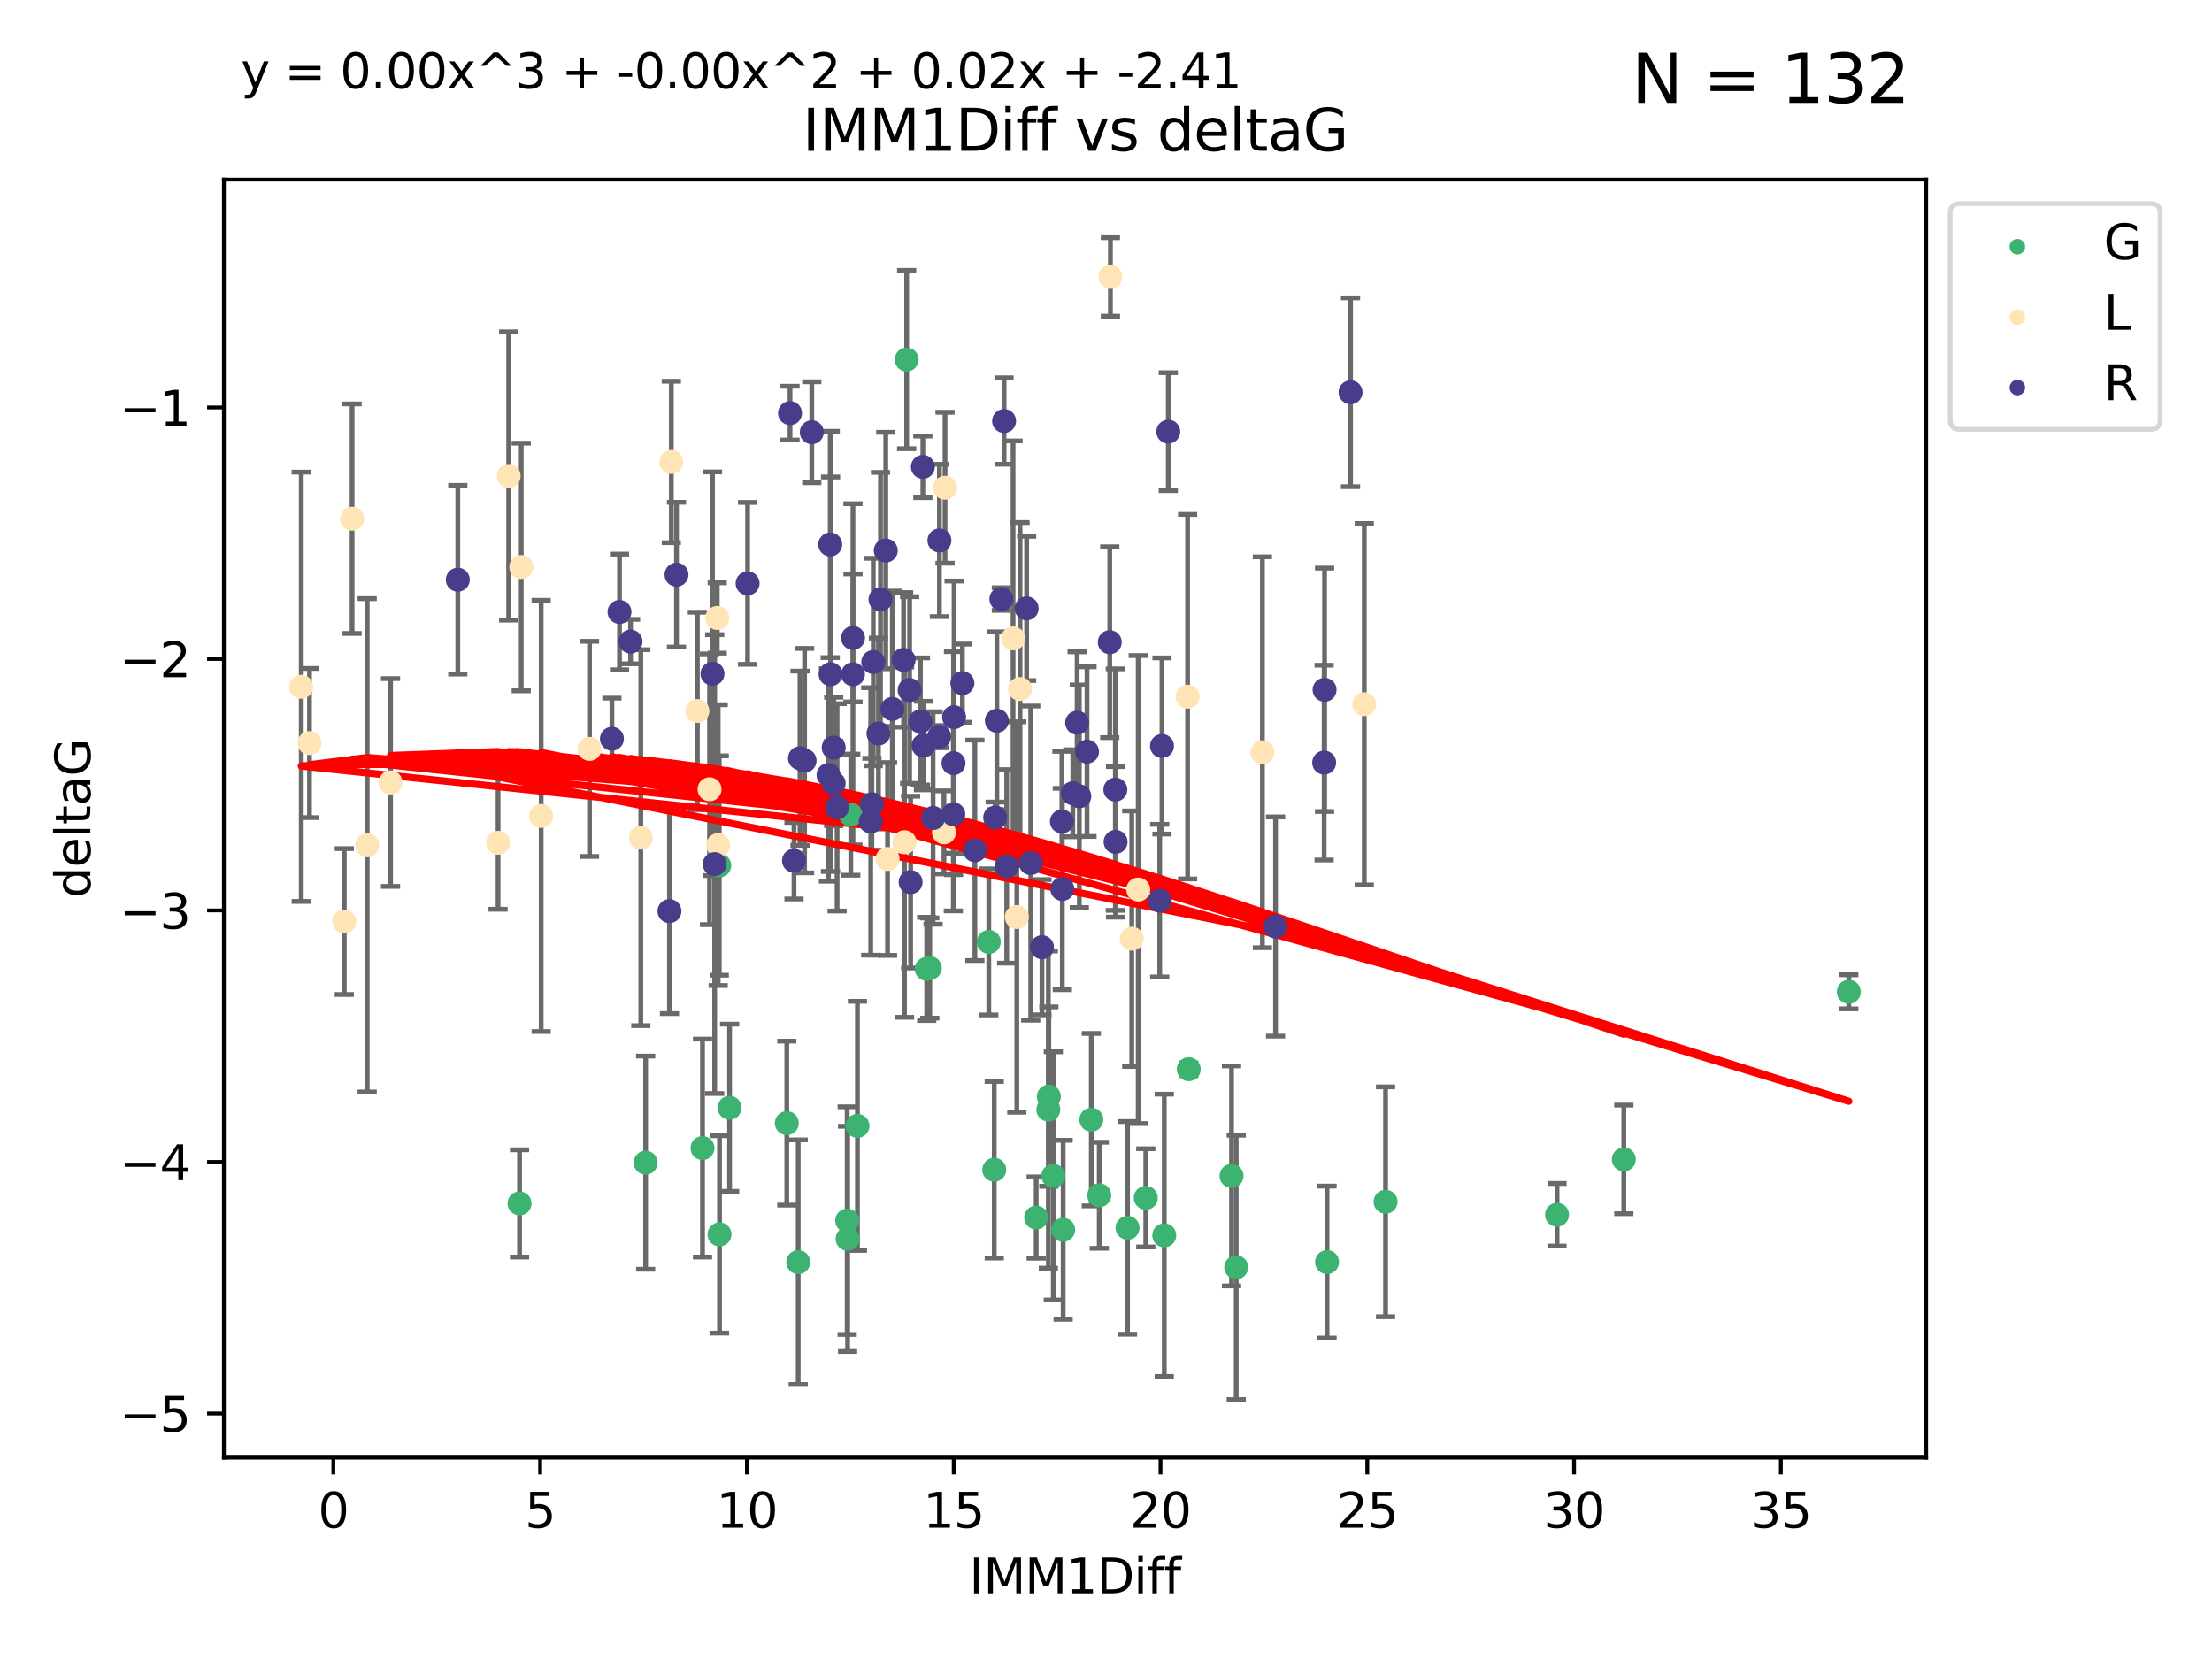 <?xml version="1.0" encoding="utf-8" standalone="no"?>
<!DOCTYPE svg PUBLIC "-//W3C//DTD SVG 1.1//EN"
  "http://www.w3.org/Graphics/SVG/1.1/DTD/svg11.dtd">
<svg xmlns:xlink="http://www.w3.org/1999/xlink" width="460.8pt" height="345.6pt" viewBox="0 0 460.8 345.6" xmlns="http://www.w3.org/2000/svg" version="1.1">
 <defs>
  <style type="text/css">*{stroke-linejoin: round; stroke-linecap: butt}</style>
 </defs>
 <g id="figure_1">
  <g id="patch_1">
   <path d="M 0 345.6 
L 460.8 345.6 
L 460.8 0 
L 0 0 
z
" style="fill: #ffffff"/>
  </g>
  <g id="axes_1">
   <g id="patch_2">
    <path d="M 46.64 303.64 
L 401.26 303.64 
L 401.26 37.411 
L 46.64 37.411 
z
" style="fill: #ffffff"/>
   </g>
   <g id="PathCollection_1">
    <defs>
     <path id="m74854f69a6" d="M 0 1.118 
C 0.297 1.118 0.581 1 0.791 0.791 
C 1 0.581 1.118 0.297 1.118 0 
C 1.118 -0.297 1 -0.581 0.791 -0.791 
C 0.581 -1 0.297 -1.118 0 -1.118 
C -0.297 -1.118 -0.581 -1 -0.791 -0.791 
C -1 -0.581 -1.118 -0.297 -1.118 0 
C -1.118 0.297 -1 0.581 -0.791 0.791 
C -0.581 1 -0.297 1.118 0 1.118 
z
" style="stroke: #3cb371"/>
    </defs>
    <g clip-path="url(#p19fcd5cb10)">
     <use xlink:href="#m74854f69a6" x="108.231" y="250.694" style="fill: #3cb371; stroke: #3cb371"/>
     <use xlink:href="#m74854f69a6" x="166.282" y="262.93" style="fill: #3cb371; stroke: #3cb371"/>
     <use xlink:href="#m74854f69a6" x="146.346" y="239.16" style="fill: #3cb371; stroke: #3cb371"/>
     <use xlink:href="#m74854f69a6" x="134.5" y="242.204" style="fill: #3cb371; stroke: #3cb371"/>
     <use xlink:href="#m74854f69a6" x="242.538" y="257.34" style="fill: #3cb371; stroke: #3cb371"/>
     <use xlink:href="#m74854f69a6" x="149.887" y="257.145" style="fill: #3cb371; stroke: #3cb371"/>
     <use xlink:href="#m74854f69a6" x="207.12" y="243.683" style="fill: #3cb371; stroke: #3cb371"/>
     <use xlink:href="#m74854f69a6" x="228.994" y="248.997" style="fill: #3cb371; stroke: #3cb371"/>
     <use xlink:href="#m74854f69a6" x="288.639" y="250.352" style="fill: #3cb371; stroke: #3cb371"/>
     <use xlink:href="#m74854f69a6" x="257.529" y="264.006" style="fill: #3cb371; stroke: #3cb371"/>
     <use xlink:href="#m74854f69a6" x="234.887" y="255.783" style="fill: #3cb371; stroke: #3cb371"/>
     <use xlink:href="#m74854f69a6" x="176.569" y="258.074" style="fill: #3cb371; stroke: #3cb371"/>
     <use xlink:href="#m74854f69a6" x="219.423" y="244.958" style="fill: #3cb371; stroke: #3cb371"/>
     <use xlink:href="#m74854f69a6" x="215.856" y="253.637" style="fill: #3cb371; stroke: #3cb371"/>
     <use xlink:href="#m74854f69a6" x="238.687" y="249.531" style="fill: #3cb371; stroke: #3cb371"/>
     <use xlink:href="#m74854f69a6" x="193.688" y="201.658" style="fill: #3cb371; stroke: #3cb371"/>
     <use xlink:href="#m74854f69a6" x="221.473" y="256.189" style="fill: #3cb371; stroke: #3cb371"/>
     <use xlink:href="#m74854f69a6" x="188.872" y="74.901" style="fill: #3cb371; stroke: #3cb371"/>
     <use xlink:href="#m74854f69a6" x="324.359" y="253.055" style="fill: #3cb371; stroke: #3cb371"/>
     <use xlink:href="#m74854f69a6" x="256.547" y="244.969" style="fill: #3cb371; stroke: #3cb371"/>
     <use xlink:href="#m74854f69a6" x="276.448" y="262.915" style="fill: #3cb371; stroke: #3cb371"/>
     <use xlink:href="#m74854f69a6" x="163.905" y="233.968" style="fill: #3cb371; stroke: #3cb371"/>
     <use xlink:href="#m74854f69a6" x="193.051" y="201.836" style="fill: #3cb371; stroke: #3cb371"/>
     <use xlink:href="#m74854f69a6" x="218.492" y="228.439" style="fill: #3cb371; stroke: #3cb371"/>
     <use xlink:href="#m74854f69a6" x="177.233" y="169.713" style="fill: #3cb371; stroke: #3cb371"/>
     <use xlink:href="#m74854f69a6" x="338.273" y="241.52" style="fill: #3cb371; stroke: #3cb371"/>
     <use xlink:href="#m74854f69a6" x="227.34" y="233.249" style="fill: #3cb371; stroke: #3cb371"/>
     <use xlink:href="#m74854f69a6" x="218.389" y="231.145" style="fill: #3cb371; stroke: #3cb371"/>
     <use xlink:href="#m74854f69a6" x="385.141" y="206.613" style="fill: #3cb371; stroke: #3cb371"/>
     <use xlink:href="#m74854f69a6" x="205.982" y="196.216" style="fill: #3cb371; stroke: #3cb371"/>
     <use xlink:href="#m74854f69a6" x="247.638" y="222.733" style="fill: #3cb371; stroke: #3cb371"/>
     <use xlink:href="#m74854f69a6" x="149.836" y="180.303" style="fill: #3cb371; stroke: #3cb371"/>
     <use xlink:href="#m74854f69a6" x="178.62" y="234.537" style="fill: #3cb371; stroke: #3cb371"/>
     <use xlink:href="#m74854f69a6" x="176.483" y="254.278" style="fill: #3cb371; stroke: #3cb371"/>
     <use xlink:href="#m74854f69a6" x="151.989" y="230.765" style="fill: #3cb371; stroke: #3cb371"/>
    </g>
   </g>
   <g id="PathCollection_2">
    <defs>
     <path id="m5c4f192015" d="M 0 1.118 
C 0.297 1.118 0.581 1 0.791 0.791 
C 1 0.581 1.118 0.297 1.118 0 
C 1.118 -0.297 1 -0.581 0.791 -0.791 
C 0.581 -1 0.297 -1.118 0 -1.118 
C -0.297 -1.118 -0.581 -1 -0.791 -0.791 
C -1 -0.581 -1.118 -0.297 -1.118 0 
C -1.118 0.297 -1 0.581 -0.791 0.791 
C -0.581 1 -0.297 1.118 0 1.118 
z
" style="stroke: #ffe4b5"/>
    </defs>
    <g clip-path="url(#p19fcd5cb10)">
     <use xlink:href="#m5c4f192015" x="71.719" y="191.979" style="fill: #ffe4b5; stroke: #ffe4b5"/>
     <use xlink:href="#m5c4f192015" x="103.76" y="175.57" style="fill: #ffe4b5; stroke: #ffe4b5"/>
     <use xlink:href="#m5c4f192015" x="81.36" y="163.011" style="fill: #ffe4b5; stroke: #ffe4b5"/>
     <use xlink:href="#m5c4f192015" x="112.737" y="169.975" style="fill: #ffe4b5; stroke: #ffe4b5"/>
     <use xlink:href="#m5c4f192015" x="122.809" y="156.006" style="fill: #ffe4b5; stroke: #ffe4b5"/>
     <use xlink:href="#m5c4f192015" x="133.492" y="174.503" style="fill: #ffe4b5; stroke: #ffe4b5"/>
     <use xlink:href="#m5c4f192015" x="105.966" y="99.16" style="fill: #ffe4b5; stroke: #ffe4b5"/>
     <use xlink:href="#m5c4f192015" x="108.585" y="118.114" style="fill: #ffe4b5; stroke: #ffe4b5"/>
     <use xlink:href="#m5c4f192015" x="62.759" y="143.071" style="fill: #ffe4b5; stroke: #ffe4b5"/>
     <use xlink:href="#m5c4f192015" x="184.892" y="178.938" style="fill: #ffe4b5; stroke: #ffe4b5"/>
     <use xlink:href="#m5c4f192015" x="73.347" y="108.053" style="fill: #ffe4b5; stroke: #ffe4b5"/>
     <use xlink:href="#m5c4f192015" x="139.85" y="96.238" style="fill: #ffe4b5; stroke: #ffe4b5"/>
     <use xlink:href="#m5c4f192015" x="64.474" y="154.788" style="fill: #ffe4b5; stroke: #ffe4b5"/>
     <use xlink:href="#m5c4f192015" x="76.492" y="176.094" style="fill: #ffe4b5; stroke: #ffe4b5"/>
     <use xlink:href="#m5c4f192015" x="247.397" y="145.132" style="fill: #ffe4b5; stroke: #ffe4b5"/>
     <use xlink:href="#m5c4f192015" x="196.643" y="173.396" style="fill: #ffe4b5; stroke: #ffe4b5"/>
     <use xlink:href="#m5c4f192015" x="149.612" y="176.053" style="fill: #ffe4b5; stroke: #ffe4b5"/>
     <use xlink:href="#m5c4f192015" x="237.11" y="185.314" style="fill: #ffe4b5; stroke: #ffe4b5"/>
     <use xlink:href="#m5c4f192015" x="196.867" y="101.604" style="fill: #ffe4b5; stroke: #ffe4b5"/>
     <use xlink:href="#m5c4f192015" x="212.496" y="143.539" style="fill: #ffe4b5; stroke: #ffe4b5"/>
     <use xlink:href="#m5c4f192015" x="211.824" y="191.027" style="fill: #ffe4b5; stroke: #ffe4b5"/>
     <use xlink:href="#m5c4f192015" x="188.424" y="175.447" style="fill: #ffe4b5; stroke: #ffe4b5"/>
     <use xlink:href="#m5c4f192015" x="235.766" y="195.543" style="fill: #ffe4b5; stroke: #ffe4b5"/>
     <use xlink:href="#m5c4f192015" x="149.413" y="128.736" style="fill: #ffe4b5; stroke: #ffe4b5"/>
     <use xlink:href="#m5c4f192015" x="145.278" y="148.115" style="fill: #ffe4b5; stroke: #ffe4b5"/>
     <use xlink:href="#m5c4f192015" x="211.04" y="132.989" style="fill: #ffe4b5; stroke: #ffe4b5"/>
     <use xlink:href="#m5c4f192015" x="147.811" y="164.417" style="fill: #ffe4b5; stroke: #ffe4b5"/>
     <use xlink:href="#m5c4f192015" x="231.321" y="57.685" style="fill: #ffe4b5; stroke: #ffe4b5"/>
     <use xlink:href="#m5c4f192015" x="262.982" y="156.709" style="fill: #ffe4b5; stroke: #ffe4b5"/>
     <use xlink:href="#m5c4f192015" x="284.202" y="146.704" style="fill: #ffe4b5; stroke: #ffe4b5"/>
    </g>
   </g>
   <g id="PathCollection_3">
    <defs>
     <path id="m6a75ee2040" d="M 0 1.118 
C 0.297 1.118 0.581 1 0.791 0.791 
C 1 0.581 1.118 0.297 1.118 0 
C 1.118 -0.297 1 -0.581 0.791 -0.791 
C 0.581 -1 0.297 -1.118 0 -1.118 
C -0.297 -1.118 -0.581 -1 -0.791 -0.791 
C -1 -0.581 -1.118 -0.297 -1.118 0 
C -1.118 0.297 -1 0.581 -0.791 0.791 
C -0.581 1 -0.297 1.118 0 1.118 
z
" style="stroke: #483d8b"/>
    </defs>
    <g clip-path="url(#p19fcd5cb10)">
     <use xlink:href="#m6a75ee2040" x="223.489" y="165.248" style="fill: #483d8b; stroke: #483d8b"/>
     <use xlink:href="#m6a75ee2040" x="224.842" y="165.878" style="fill: #483d8b; stroke: #483d8b"/>
     <use xlink:href="#m6a75ee2040" x="232.346" y="164.491" style="fill: #483d8b; stroke: #483d8b"/>
     <use xlink:href="#m6a75ee2040" x="275.931" y="143.699" style="fill: #483d8b; stroke: #483d8b"/>
     <use xlink:href="#m6a75ee2040" x="129.055" y="127.483" style="fill: #483d8b; stroke: #483d8b"/>
     <use xlink:href="#m6a75ee2040" x="127.478" y="153.901" style="fill: #483d8b; stroke: #483d8b"/>
     <use xlink:href="#m6a75ee2040" x="198.633" y="158.979" style="fill: #483d8b; stroke: #483d8b"/>
     <use xlink:href="#m6a75ee2040" x="167.609" y="158.456" style="fill: #483d8b; stroke: #483d8b"/>
     <use xlink:href="#m6a75ee2040" x="214.719" y="179.802" style="fill: #483d8b; stroke: #483d8b"/>
     <use xlink:href="#m6a75ee2040" x="172.589" y="161.438" style="fill: #483d8b; stroke: #483d8b"/>
     <use xlink:href="#m6a75ee2040" x="221.301" y="185.193" style="fill: #483d8b; stroke: #483d8b"/>
     <use xlink:href="#m6a75ee2040" x="131.355" y="133.656" style="fill: #483d8b; stroke: #483d8b"/>
     <use xlink:href="#m6a75ee2040" x="165.404" y="179.298" style="fill: #483d8b; stroke: #483d8b"/>
     <use xlink:href="#m6a75ee2040" x="177.698" y="132.892" style="fill: #483d8b; stroke: #483d8b"/>
     <use xlink:href="#m6a75ee2040" x="224.385" y="150.556" style="fill: #483d8b; stroke: #483d8b"/>
     <use xlink:href="#m6a75ee2040" x="164.577" y="86.058" style="fill: #483d8b; stroke: #483d8b"/>
     <use xlink:href="#m6a75ee2040" x="173.674" y="163.201" style="fill: #483d8b; stroke: #483d8b"/>
     <use xlink:href="#m6a75ee2040" x="195.644" y="153.462" style="fill: #483d8b; stroke: #483d8b"/>
     <use xlink:href="#m6a75ee2040" x="198.599" y="169.638" style="fill: #483d8b; stroke: #483d8b"/>
     <use xlink:href="#m6a75ee2040" x="184.521" y="114.683" style="fill: #483d8b; stroke: #483d8b"/>
     <use xlink:href="#m6a75ee2040" x="183.419" y="124.86" style="fill: #483d8b; stroke: #483d8b"/>
     <use xlink:href="#m6a75ee2040" x="265.722" y="193.012" style="fill: #483d8b; stroke: #483d8b"/>
     <use xlink:href="#m6a75ee2040" x="140.927" y="119.716" style="fill: #483d8b; stroke: #483d8b"/>
     <use xlink:href="#m6a75ee2040" x="209.713" y="180.487" style="fill: #483d8b; stroke: #483d8b"/>
     <use xlink:href="#m6a75ee2040" x="192.37" y="155.32" style="fill: #483d8b; stroke: #483d8b"/>
     <use xlink:href="#m6a75ee2040" x="139.463" y="189.801" style="fill: #483d8b; stroke: #483d8b"/>
     <use xlink:href="#m6a75ee2040" x="169.108" y="90.044" style="fill: #483d8b; stroke: #483d8b"/>
     <use xlink:href="#m6a75ee2040" x="181.919" y="137.913" style="fill: #483d8b; stroke: #483d8b"/>
     <use xlink:href="#m6a75ee2040" x="191.741" y="150.298" style="fill: #483d8b; stroke: #483d8b"/>
     <use xlink:href="#m6a75ee2040" x="177.689" y="140.474" style="fill: #483d8b; stroke: #483d8b"/>
     <use xlink:href="#m6a75ee2040" x="174.381" y="168.183" style="fill: #483d8b; stroke: #483d8b"/>
     <use xlink:href="#m6a75ee2040" x="207.309" y="170.314" style="fill: #483d8b; stroke: #483d8b"/>
     <use xlink:href="#m6a75ee2040" x="281.342" y="81.716" style="fill: #483d8b; stroke: #483d8b"/>
     <use xlink:href="#m6a75ee2040" x="188.235" y="137.465" style="fill: #483d8b; stroke: #483d8b"/>
     <use xlink:href="#m6a75ee2040" x="232.397" y="175.381" style="fill: #483d8b; stroke: #483d8b"/>
     <use xlink:href="#m6a75ee2040" x="195.696" y="112.59" style="fill: #483d8b; stroke: #483d8b"/>
     <use xlink:href="#m6a75ee2040" x="189.699" y="183.764" style="fill: #483d8b; stroke: #483d8b"/>
     <use xlink:href="#m6a75ee2040" x="182.996" y="152.804" style="fill: #483d8b; stroke: #483d8b"/>
     <use xlink:href="#m6a75ee2040" x="198.754" y="149.399" style="fill: #483d8b; stroke: #483d8b"/>
     <use xlink:href="#m6a75ee2040" x="173.674" y="155.744" style="fill: #483d8b; stroke: #483d8b"/>
     <use xlink:href="#m6a75ee2040" x="166.653" y="157.946" style="fill: #483d8b; stroke: #483d8b"/>
     <use xlink:href="#m6a75ee2040" x="275.845" y="158.866" style="fill: #483d8b; stroke: #483d8b"/>
     <use xlink:href="#m6a75ee2040" x="185.891" y="147.683" style="fill: #483d8b; stroke: #483d8b"/>
     <use xlink:href="#m6a75ee2040" x="194.377" y="170.406" style="fill: #483d8b; stroke: #483d8b"/>
     <use xlink:href="#m6a75ee2040" x="192.249" y="97.249" style="fill: #483d8b; stroke: #483d8b"/>
     <use xlink:href="#m6a75ee2040" x="217.062" y="197.323" style="fill: #483d8b; stroke: #483d8b"/>
     <use xlink:href="#m6a75ee2040" x="231.183" y="133.784" style="fill: #483d8b; stroke: #483d8b"/>
     <use xlink:href="#m6a75ee2040" x="181.385" y="171.123" style="fill: #483d8b; stroke: #483d8b"/>
     <use xlink:href="#m6a75ee2040" x="208.602" y="124.794" style="fill: #483d8b; stroke: #483d8b"/>
     <use xlink:href="#m6a75ee2040" x="203.088" y="177.128" style="fill: #483d8b; stroke: #483d8b"/>
     <use xlink:href="#m6a75ee2040" x="148.423" y="140.352" style="fill: #483d8b; stroke: #483d8b"/>
     <use xlink:href="#m6a75ee2040" x="173.02" y="140.453" style="fill: #483d8b; stroke: #483d8b"/>
     <use xlink:href="#m6a75ee2040" x="242.064" y="155.401" style="fill: #483d8b; stroke: #483d8b"/>
     <use xlink:href="#m6a75ee2040" x="209.17" y="87.707" style="fill: #483d8b; stroke: #483d8b"/>
     <use xlink:href="#m6a75ee2040" x="200.486" y="142.319" style="fill: #483d8b; stroke: #483d8b"/>
     <use xlink:href="#m6a75ee2040" x="155.737" y="121.532" style="fill: #483d8b; stroke: #483d8b"/>
     <use xlink:href="#m6a75ee2040" x="207.662" y="150.149" style="fill: #483d8b; stroke: #483d8b"/>
     <use xlink:href="#m6a75ee2040" x="181.635" y="167.541" style="fill: #483d8b; stroke: #483d8b"/>
     <use xlink:href="#m6a75ee2040" x="148.879" y="180.009" style="fill: #483d8b; stroke: #483d8b"/>
     <use xlink:href="#m6a75ee2040" x="189.492" y="143.755" style="fill: #483d8b; stroke: #483d8b"/>
     <use xlink:href="#m6a75ee2040" x="226.444" y="156.577" style="fill: #483d8b; stroke: #483d8b"/>
     <use xlink:href="#m6a75ee2040" x="95.369" y="120.769" style="fill: #483d8b; stroke: #483d8b"/>
     <use xlink:href="#m6a75ee2040" x="243.374" y="89.923" style="fill: #483d8b; stroke: #483d8b"/>
     <use xlink:href="#m6a75ee2040" x="172.951" y="113.422" style="fill: #483d8b; stroke: #483d8b"/>
     <use xlink:href="#m6a75ee2040" x="241.59" y="187.62" style="fill: #483d8b; stroke: #483d8b"/>
     <use xlink:href="#m6a75ee2040" x="221.215" y="171.128" style="fill: #483d8b; stroke: #483d8b"/>
     <use xlink:href="#m6a75ee2040" x="213.866" y="126.741" style="fill: #483d8b; stroke: #483d8b"/>
    </g>
   </g>
   <g id="matplotlib.axis_1">
    <g id="xtick_1">
     <g id="line2d_1">
      <defs>
       <path id="m654ce80532" d="M 0 0 
L 0 3.5 
" style="stroke: #000000; stroke-width: 0.8"/>
      </defs>
      <g>
       <use xlink:href="#m654ce80532" x="69.445" y="303.64" style="stroke: #000000; stroke-width: 0.8"/>
      </g>
     </g>
     <g id="text_1">
      <!-- 0 -->
      <g transform="translate(66.263 318.238)scale(0.1 -0.1)">
       <defs>
        <path id="DejaVuSans-30" d="M 2034 4250 
Q 1547 4250 1301 3770 
Q 1056 3291 1056 2328 
Q 1056 1369 1301 889 
Q 1547 409 2034 409 
Q 2525 409 2770 889 
Q 3016 1369 3016 2328 
Q 3016 3291 2770 3770 
Q 2525 4250 2034 4250 
z
M 2034 4750 
Q 2819 4750 3233 4129 
Q 3647 3509 3647 2328 
Q 3647 1150 3233 529 
Q 2819 -91 2034 -91 
Q 1250 -91 836 529 
Q 422 1150 422 2328 
Q 422 3509 836 4129 
Q 1250 4750 2034 4750 
z
" transform="scale(0.016)"/>
       </defs>
       <use xlink:href="#DejaVuSans-30"/>
      </g>
     </g>
    </g>
    <g id="xtick_2">
     <g id="line2d_2">
      <g>
       <use xlink:href="#m654ce80532" x="112.522" y="303.64" style="stroke: #000000; stroke-width: 0.8"/>
      </g>
     </g>
     <g id="text_2">
      <!-- 5 -->
      <g transform="translate(109.341 318.238)scale(0.1 -0.1)">
       <defs>
        <path id="DejaVuSans-35" d="M 691 4666 
L 3169 4666 
L 3169 4134 
L 1269 4134 
L 1269 2991 
Q 1406 3038 1543 3061 
Q 1681 3084 1819 3084 
Q 2600 3084 3056 2656 
Q 3513 2228 3513 1497 
Q 3513 744 3044 326 
Q 2575 -91 1722 -91 
Q 1428 -91 1123 -41 
Q 819 9 494 109 
L 494 744 
Q 775 591 1075 516 
Q 1375 441 1709 441 
Q 2250 441 2565 725 
Q 2881 1009 2881 1497 
Q 2881 1984 2565 2268 
Q 2250 2553 1709 2553 
Q 1456 2553 1204 2497 
Q 953 2441 691 2322 
L 691 4666 
z
" transform="scale(0.016)"/>
       </defs>
       <use xlink:href="#DejaVuSans-35"/>
      </g>
     </g>
    </g>
    <g id="xtick_3">
     <g id="line2d_3">
      <g>
       <use xlink:href="#m654ce80532" x="155.599" y="303.64" style="stroke: #000000; stroke-width: 0.8"/>
      </g>
     </g>
     <g id="text_3">
      <!-- 10 -->
      <g transform="translate(149.237 318.238)scale(0.1 -0.1)">
       <defs>
        <path id="DejaVuSans-31" d="M 794 531 
L 1825 531 
L 1825 4091 
L 703 3866 
L 703 4441 
L 1819 4666 
L 2450 4666 
L 2450 531 
L 3481 531 
L 3481 0 
L 794 0 
L 794 531 
z
" transform="scale(0.016)"/>
       </defs>
       <use xlink:href="#DejaVuSans-31"/>
       <use xlink:href="#DejaVuSans-30" x="63.623"/>
      </g>
     </g>
    </g>
    <g id="xtick_4">
     <g id="line2d_4">
      <g>
       <use xlink:href="#m654ce80532" x="198.677" y="303.64" style="stroke: #000000; stroke-width: 0.8"/>
      </g>
     </g>
     <g id="text_4">
      <!-- 15 -->
      <g transform="translate(192.314 318.238)scale(0.1 -0.1)">
       <use xlink:href="#DejaVuSans-31"/>
       <use xlink:href="#DejaVuSans-35" x="63.623"/>
      </g>
     </g>
    </g>
    <g id="xtick_5">
     <g id="line2d_5">
      <g>
       <use xlink:href="#m654ce80532" x="241.754" y="303.64" style="stroke: #000000; stroke-width: 0.8"/>
      </g>
     </g>
     <g id="text_5">
      <!-- 20 -->
      <g transform="translate(235.391 318.238)scale(0.1 -0.1)">
       <defs>
        <path id="DejaVuSans-32" d="M 1228 531 
L 3431 531 
L 3431 0 
L 469 0 
L 469 531 
Q 828 903 1448 1529 
Q 2069 2156 2228 2338 
Q 2531 2678 2651 2914 
Q 2772 3150 2772 3378 
Q 2772 3750 2511 3984 
Q 2250 4219 1831 4219 
Q 1534 4219 1204 4116 
Q 875 4013 500 3803 
L 500 4441 
Q 881 4594 1212 4672 
Q 1544 4750 1819 4750 
Q 2544 4750 2975 4387 
Q 3406 4025 3406 3419 
Q 3406 3131 3298 2873 
Q 3191 2616 2906 2266 
Q 2828 2175 2409 1742 
Q 1991 1309 1228 531 
z
" transform="scale(0.016)"/>
       </defs>
       <use xlink:href="#DejaVuSans-32"/>
       <use xlink:href="#DejaVuSans-30" x="63.623"/>
      </g>
     </g>
    </g>
    <g id="xtick_6">
     <g id="line2d_6">
      <g>
       <use xlink:href="#m654ce80532" x="284.831" y="303.64" style="stroke: #000000; stroke-width: 0.8"/>
      </g>
     </g>
     <g id="text_6">
      <!-- 25 -->
      <g transform="translate(278.469 318.238)scale(0.1 -0.1)">
       <use xlink:href="#DejaVuSans-32"/>
       <use xlink:href="#DejaVuSans-35" x="63.623"/>
      </g>
     </g>
    </g>
    <g id="xtick_7">
     <g id="line2d_7">
      <g>
       <use xlink:href="#m654ce80532" x="327.908" y="303.64" style="stroke: #000000; stroke-width: 0.8"/>
      </g>
     </g>
     <g id="text_7">
      <!-- 30 -->
      <g transform="translate(321.546 318.238)scale(0.1 -0.1)">
       <defs>
        <path id="DejaVuSans-33" d="M 2597 2516 
Q 3050 2419 3304 2112 
Q 3559 1806 3559 1356 
Q 3559 666 3084 287 
Q 2609 -91 1734 -91 
Q 1441 -91 1130 -33 
Q 819 25 488 141 
L 488 750 
Q 750 597 1062 519 
Q 1375 441 1716 441 
Q 2309 441 2620 675 
Q 2931 909 2931 1356 
Q 2931 1769 2642 2001 
Q 2353 2234 1838 2234 
L 1294 2234 
L 1294 2753 
L 1863 2753 
Q 2328 2753 2575 2939 
Q 2822 3125 2822 3475 
Q 2822 3834 2567 4026 
Q 2313 4219 1838 4219 
Q 1578 4219 1281 4162 
Q 984 4106 628 3988 
L 628 4550 
Q 988 4650 1302 4700 
Q 1616 4750 1894 4750 
Q 2613 4750 3031 4423 
Q 3450 4097 3450 3541 
Q 3450 3153 3228 2886 
Q 3006 2619 2597 2516 
z
" transform="scale(0.016)"/>
       </defs>
       <use xlink:href="#DejaVuSans-33"/>
       <use xlink:href="#DejaVuSans-30" x="63.623"/>
      </g>
     </g>
    </g>
    <g id="xtick_8">
     <g id="line2d_8">
      <g>
       <use xlink:href="#m654ce80532" x="370.986" y="303.64" style="stroke: #000000; stroke-width: 0.8"/>
      </g>
     </g>
     <g id="text_8">
      <!-- 35 -->
      <g transform="translate(364.623 318.238)scale(0.1 -0.1)">
       <use xlink:href="#DejaVuSans-33"/>
       <use xlink:href="#DejaVuSans-35" x="63.623"/>
      </g>
     </g>
    </g>
    <g id="text_9">
     <!-- IMM1Diff -->
     <g transform="translate(201.906 331.917)scale(0.1 -0.1)">
      <defs>
       <path id="DejaVuSans-49" d="M 628 4666 
L 1259 4666 
L 1259 0 
L 628 0 
L 628 4666 
z
" transform="scale(0.016)"/>
       <path id="DejaVuSans-4d" d="M 628 4666 
L 1569 4666 
L 2759 1491 
L 3956 4666 
L 4897 4666 
L 4897 0 
L 4281 0 
L 4281 4097 
L 3078 897 
L 2444 897 
L 1241 4097 
L 1241 0 
L 628 0 
L 628 4666 
z
" transform="scale(0.016)"/>
       <path id="DejaVuSans-44" d="M 1259 4147 
L 1259 519 
L 2022 519 
Q 2988 519 3436 956 
Q 3884 1394 3884 2338 
Q 3884 3275 3436 3711 
Q 2988 4147 2022 4147 
L 1259 4147 
z
M 628 4666 
L 1925 4666 
Q 3281 4666 3915 4102 
Q 4550 3538 4550 2338 
Q 4550 1131 3912 565 
Q 3275 0 1925 0 
L 628 0 
L 628 4666 
z
" transform="scale(0.016)"/>
       <path id="DejaVuSans-69" d="M 603 3500 
L 1178 3500 
L 1178 0 
L 603 0 
L 603 3500 
z
M 603 4863 
L 1178 4863 
L 1178 4134 
L 603 4134 
L 603 4863 
z
" transform="scale(0.016)"/>
       <path id="DejaVuSans-66" d="M 2375 4863 
L 2375 4384 
L 1825 4384 
Q 1516 4384 1395 4259 
Q 1275 4134 1275 3809 
L 1275 3500 
L 2222 3500 
L 2222 3053 
L 1275 3053 
L 1275 0 
L 697 0 
L 697 3053 
L 147 3053 
L 147 3500 
L 697 3500 
L 697 3744 
Q 697 4328 969 4595 
Q 1241 4863 1831 4863 
L 2375 4863 
z
" transform="scale(0.016)"/>
      </defs>
      <use xlink:href="#DejaVuSans-49"/>
      <use xlink:href="#DejaVuSans-4d" x="29.492"/>
      <use xlink:href="#DejaVuSans-4d" x="115.771"/>
      <use xlink:href="#DejaVuSans-31" x="202.051"/>
      <use xlink:href="#DejaVuSans-44" x="265.674"/>
      <use xlink:href="#DejaVuSans-69" x="342.676"/>
      <use xlink:href="#DejaVuSans-66" x="370.459"/>
      <use xlink:href="#DejaVuSans-66" x="405.664"/>
     </g>
    </g>
   </g>
   <g id="matplotlib.axis_2">
    <g id="ytick_1">
     <g id="line2d_9">
      <defs>
       <path id="m0a1fc0adac" d="M 0 0 
L -3.5 0 
" style="stroke: #000000; stroke-width: 0.8"/>
      </defs>
      <g>
       <use xlink:href="#m0a1fc0adac" x="46.64" y="294.452" style="stroke: #000000; stroke-width: 0.8"/>
      </g>
     </g>
     <g id="text_10">
      <!-- −5 -->
      <g transform="translate(24.898 298.251)scale(0.1 -0.1)">
       <defs>
        <path id="DejaVuSans-2212" d="M 678 2272 
L 4684 2272 
L 4684 1741 
L 678 1741 
L 678 2272 
z
" transform="scale(0.016)"/>
       </defs>
       <use xlink:href="#DejaVuSans-2212"/>
       <use xlink:href="#DejaVuSans-35" x="83.789"/>
      </g>
     </g>
    </g>
    <g id="ytick_2">
     <g id="line2d_10">
      <g>
       <use xlink:href="#m0a1fc0adac" x="46.64" y="242.057" style="stroke: #000000; stroke-width: 0.8"/>
      </g>
     </g>
     <g id="text_11">
      <!-- −4 -->
      <g transform="translate(24.898 245.857)scale(0.1 -0.1)">
       <defs>
        <path id="DejaVuSans-34" d="M 2419 4116 
L 825 1625 
L 2419 1625 
L 2419 4116 
z
M 2253 4666 
L 3047 4666 
L 3047 1625 
L 3713 1625 
L 3713 1100 
L 3047 1100 
L 3047 0 
L 2419 0 
L 2419 1100 
L 313 1100 
L 313 1709 
L 2253 4666 
z
" transform="scale(0.016)"/>
       </defs>
       <use xlink:href="#DejaVuSans-2212"/>
       <use xlink:href="#DejaVuSans-34" x="83.789"/>
      </g>
     </g>
    </g>
    <g id="ytick_3">
     <g id="line2d_11">
      <g>
       <use xlink:href="#m0a1fc0adac" x="46.64" y="189.663" style="stroke: #000000; stroke-width: 0.8"/>
      </g>
     </g>
     <g id="text_12">
      <!-- −3 -->
      <g transform="translate(24.898 193.462)scale(0.1 -0.1)">
       <use xlink:href="#DejaVuSans-2212"/>
       <use xlink:href="#DejaVuSans-33" x="83.789"/>
      </g>
     </g>
    </g>
    <g id="ytick_4">
     <g id="line2d_12">
      <g>
       <use xlink:href="#m0a1fc0adac" x="46.64" y="137.269" style="stroke: #000000; stroke-width: 0.8"/>
      </g>
     </g>
     <g id="text_13">
      <!-- −2 -->
      <g transform="translate(24.898 141.068)scale(0.1 -0.1)">
       <use xlink:href="#DejaVuSans-2212"/>
       <use xlink:href="#DejaVuSans-32" x="83.789"/>
      </g>
     </g>
    </g>
    <g id="ytick_5">
     <g id="line2d_13">
      <g>
       <use xlink:href="#m0a1fc0adac" x="46.64" y="84.875" style="stroke: #000000; stroke-width: 0.8"/>
      </g>
     </g>
     <g id="text_14">
      <!-- −1 -->
      <g transform="translate(24.898 88.674)scale(0.1 -0.1)">
       <use xlink:href="#DejaVuSans-2212"/>
       <use xlink:href="#DejaVuSans-31" x="83.789"/>
      </g>
     </g>
    </g>
    <g id="text_15">
     <!-- deltaG -->
     <g transform="translate(18.818 187.064)rotate(-90)scale(0.1 -0.1)">
      <defs>
       <path id="DejaVuSans-64" d="M 2906 2969 
L 2906 4863 
L 3481 4863 
L 3481 0 
L 2906 0 
L 2906 525 
Q 2725 213 2448 61 
Q 2172 -91 1784 -91 
Q 1150 -91 751 415 
Q 353 922 353 1747 
Q 353 2572 751 3078 
Q 1150 3584 1784 3584 
Q 2172 3584 2448 3432 
Q 2725 3281 2906 2969 
z
M 947 1747 
Q 947 1113 1208 752 
Q 1469 391 1925 391 
Q 2381 391 2643 752 
Q 2906 1113 2906 1747 
Q 2906 2381 2643 2742 
Q 2381 3103 1925 3103 
Q 1469 3103 1208 2742 
Q 947 2381 947 1747 
z
" transform="scale(0.016)"/>
       <path id="DejaVuSans-65" d="M 3597 1894 
L 3597 1613 
L 953 1613 
Q 991 1019 1311 708 
Q 1631 397 2203 397 
Q 2534 397 2845 478 
Q 3156 559 3463 722 
L 3463 178 
Q 3153 47 2828 -22 
Q 2503 -91 2169 -91 
Q 1331 -91 842 396 
Q 353 884 353 1716 
Q 353 2575 817 3079 
Q 1281 3584 2069 3584 
Q 2775 3584 3186 3129 
Q 3597 2675 3597 1894 
z
M 3022 2063 
Q 3016 2534 2758 2815 
Q 2500 3097 2075 3097 
Q 1594 3097 1305 2825 
Q 1016 2553 972 2059 
L 3022 2063 
z
" transform="scale(0.016)"/>
       <path id="DejaVuSans-6c" d="M 603 4863 
L 1178 4863 
L 1178 0 
L 603 0 
L 603 4863 
z
" transform="scale(0.016)"/>
       <path id="DejaVuSans-74" d="M 1172 4494 
L 1172 3500 
L 2356 3500 
L 2356 3053 
L 1172 3053 
L 1172 1153 
Q 1172 725 1289 603 
Q 1406 481 1766 481 
L 2356 481 
L 2356 0 
L 1766 0 
Q 1100 0 847 248 
Q 594 497 594 1153 
L 594 3053 
L 172 3053 
L 172 3500 
L 594 3500 
L 594 4494 
L 1172 4494 
z
" transform="scale(0.016)"/>
       <path id="DejaVuSans-61" d="M 2194 1759 
Q 1497 1759 1228 1600 
Q 959 1441 959 1056 
Q 959 750 1161 570 
Q 1363 391 1709 391 
Q 2188 391 2477 730 
Q 2766 1069 2766 1631 
L 2766 1759 
L 2194 1759 
z
M 3341 1997 
L 3341 0 
L 2766 0 
L 2766 531 
Q 2569 213 2275 61 
Q 1981 -91 1556 -91 
Q 1019 -91 701 211 
Q 384 513 384 1019 
Q 384 1609 779 1909 
Q 1175 2209 1959 2209 
L 2766 2209 
L 2766 2266 
Q 2766 2663 2505 2880 
Q 2244 3097 1772 3097 
Q 1472 3097 1187 3025 
Q 903 2953 641 2809 
L 641 3341 
Q 956 3463 1253 3523 
Q 1550 3584 1831 3584 
Q 2591 3584 2966 3190 
Q 3341 2797 3341 1997 
z
" transform="scale(0.016)"/>
       <path id="DejaVuSans-47" d="M 3809 666 
L 3809 1919 
L 2778 1919 
L 2778 2438 
L 4434 2438 
L 4434 434 
Q 4069 175 3628 42 
Q 3188 -91 2688 -91 
Q 1594 -91 976 548 
Q 359 1188 359 2328 
Q 359 3472 976 4111 
Q 1594 4750 2688 4750 
Q 3144 4750 3555 4637 
Q 3966 4525 4313 4306 
L 4313 3634 
Q 3963 3931 3569 4081 
Q 3175 4231 2741 4231 
Q 1884 4231 1454 3753 
Q 1025 3275 1025 2328 
Q 1025 1384 1454 906 
Q 1884 428 2741 428 
Q 3075 428 3337 486 
Q 3600 544 3809 666 
z
" transform="scale(0.016)"/>
      </defs>
      <use xlink:href="#DejaVuSans-64"/>
      <use xlink:href="#DejaVuSans-65" x="63.477"/>
      <use xlink:href="#DejaVuSans-6c" x="125"/>
      <use xlink:href="#DejaVuSans-74" x="152.783"/>
      <use xlink:href="#DejaVuSans-61" x="191.992"/>
      <use xlink:href="#DejaVuSans-47" x="253.271"/>
     </g>
    </g>
   </g>
   <g id="LineCollection_1">
    <path d="M 108.231 261.865 
L 108.231 239.523 
" clip-path="url(#p19fcd5cb10)" style="fill: none; stroke: #696969"/>
    <path d="M 166.282 288.405 
L 166.282 237.455 
" clip-path="url(#p19fcd5cb10)" style="fill: none; stroke: #696969"/>
    <path d="M 146.346 261.862 
L 146.346 216.458 
" clip-path="url(#p19fcd5cb10)" style="fill: none; stroke: #696969"/>
    <path d="M 134.5 264.405 
L 134.5 220.002 
" clip-path="url(#p19fcd5cb10)" style="fill: none; stroke: #696969"/>
    <path d="M 242.538 286.739 
L 242.538 227.94 
" clip-path="url(#p19fcd5cb10)" style="fill: none; stroke: #696969"/>
    <path d="M 149.887 277.699 
L 149.887 236.59 
" clip-path="url(#p19fcd5cb10)" style="fill: none; stroke: #696969"/>
    <path d="M 207.12 262.075 
L 207.12 225.29 
" clip-path="url(#p19fcd5cb10)" style="fill: none; stroke: #696969"/>
    <path d="M 228.994 260.044 
L 228.994 237.949 
" clip-path="url(#p19fcd5cb10)" style="fill: none; stroke: #696969"/>
    <path d="M 288.639 274.292 
L 288.639 226.412 
" clip-path="url(#p19fcd5cb10)" style="fill: none; stroke: #696969"/>
    <path d="M 257.529 291.539 
L 257.529 236.473 
" clip-path="url(#p19fcd5cb10)" style="fill: none; stroke: #696969"/>
    <path d="M 234.887 277.934 
L 234.887 233.631 
" clip-path="url(#p19fcd5cb10)" style="fill: none; stroke: #696969"/>
    <path d="M 176.569 281.527 
L 176.569 234.621 
" clip-path="url(#p19fcd5cb10)" style="fill: none; stroke: #696969"/>
    <path d="M 219.423 270.812 
L 219.423 219.103 
" clip-path="url(#p19fcd5cb10)" style="fill: none; stroke: #696969"/>
    <path d="M 215.856 262.109 
L 215.856 245.165 
" clip-path="url(#p19fcd5cb10)" style="fill: none; stroke: #696969"/>
    <path d="M 238.687 259.759 
L 238.687 239.303 
" clip-path="url(#p19fcd5cb10)" style="fill: none; stroke: #696969"/>
    <path d="M 193.688 212.091 
L 193.688 191.226 
" clip-path="url(#p19fcd5cb10)" style="fill: none; stroke: #696969"/>
    <path d="M 221.473 274.839 
L 221.473 237.54 
" clip-path="url(#p19fcd5cb10)" style="fill: none; stroke: #696969"/>
    <path d="M 188.872 93.475 
L 188.872 56.326 
" clip-path="url(#p19fcd5cb10)" style="fill: none; stroke: #696969"/>
    <path d="M 324.359 259.579 
L 324.359 246.532 
" clip-path="url(#p19fcd5cb10)" style="fill: none; stroke: #696969"/>
    <path d="M 256.547 267.888 
L 256.547 222.051 
" clip-path="url(#p19fcd5cb10)" style="fill: none; stroke: #696969"/>
    <path d="M 276.448 278.743 
L 276.448 247.087 
" clip-path="url(#p19fcd5cb10)" style="fill: none; stroke: #696969"/>
    <path d="M 163.905 251.046 
L 163.905 216.89 
" clip-path="url(#p19fcd5cb10)" style="fill: none; stroke: #696969"/>
    <path d="M 193.051 212.583 
L 193.051 191.089 
" clip-path="url(#p19fcd5cb10)" style="fill: none; stroke: #696969"/>
    <path d="M 218.492 247.124 
L 218.492 209.753 
" clip-path="url(#p19fcd5cb10)" style="fill: none; stroke: #696969"/>
    <path d="M 177.233 182.324 
L 177.233 157.102 
" clip-path="url(#p19fcd5cb10)" style="fill: none; stroke: #696969"/>
    <path d="M 338.273 252.833 
L 338.273 230.207 
" clip-path="url(#p19fcd5cb10)" style="fill: none; stroke: #696969"/>
    <path d="M 227.34 251.211 
L 227.34 215.287 
" clip-path="url(#p19fcd5cb10)" style="fill: none; stroke: #696969"/>
    <path d="M 218.389 264.181 
L 218.389 198.11 
" clip-path="url(#p19fcd5cb10)" style="fill: none; stroke: #696969"/>
    <path d="M 385.141 210.16 
L 385.141 203.065 
" clip-path="url(#p19fcd5cb10)" style="fill: none; stroke: #696969"/>
    <path d="M 205.982 211.432 
L 205.982 181 
" clip-path="url(#p19fcd5cb10)" style="fill: none; stroke: #696969"/>
    <path d="M 247.638 224.041 
L 247.638 221.426 
" clip-path="url(#p19fcd5cb10)" style="fill: none; stroke: #696969"/>
    <path d="M 149.836 203.148 
L 149.836 157.457 
" clip-path="url(#p19fcd5cb10)" style="fill: none; stroke: #696969"/>
    <path d="M 178.62 260.484 
L 178.62 208.591 
" clip-path="url(#p19fcd5cb10)" style="fill: none; stroke: #696969"/>
    <path d="M 176.483 277.988 
L 176.483 230.568 
" clip-path="url(#p19fcd5cb10)" style="fill: none; stroke: #696969"/>
    <path d="M 151.989 248.177 
L 151.989 213.353 
" clip-path="url(#p19fcd5cb10)" style="fill: none; stroke: #696969"/>
   </g>
   <g id="line2d_14">
    <defs>
     <path id="ma205886424" d="M 2 0 
L -2 -0 
" style="stroke: #696969"/>
    </defs>
    <g clip-path="url(#p19fcd5cb10)">
     <use xlink:href="#ma205886424" x="108.231" y="261.865" style="fill: #696969; stroke: #696969"/>
     <use xlink:href="#ma205886424" x="166.282" y="288.405" style="fill: #696969; stroke: #696969"/>
     <use xlink:href="#ma205886424" x="146.346" y="261.862" style="fill: #696969; stroke: #696969"/>
     <use xlink:href="#ma205886424" x="134.5" y="264.405" style="fill: #696969; stroke: #696969"/>
     <use xlink:href="#ma205886424" x="242.538" y="286.739" style="fill: #696969; stroke: #696969"/>
     <use xlink:href="#ma205886424" x="149.887" y="277.699" style="fill: #696969; stroke: #696969"/>
     <use xlink:href="#ma205886424" x="207.12" y="262.075" style="fill: #696969; stroke: #696969"/>
     <use xlink:href="#ma205886424" x="228.994" y="260.044" style="fill: #696969; stroke: #696969"/>
     <use xlink:href="#ma205886424" x="288.639" y="274.292" style="fill: #696969; stroke: #696969"/>
     <use xlink:href="#ma205886424" x="257.529" y="291.539" style="fill: #696969; stroke: #696969"/>
     <use xlink:href="#ma205886424" x="234.887" y="277.934" style="fill: #696969; stroke: #696969"/>
     <use xlink:href="#ma205886424" x="176.569" y="281.527" style="fill: #696969; stroke: #696969"/>
     <use xlink:href="#ma205886424" x="219.423" y="270.812" style="fill: #696969; stroke: #696969"/>
     <use xlink:href="#ma205886424" x="215.856" y="262.109" style="fill: #696969; stroke: #696969"/>
     <use xlink:href="#ma205886424" x="238.687" y="259.759" style="fill: #696969; stroke: #696969"/>
     <use xlink:href="#ma205886424" x="193.688" y="212.091" style="fill: #696969; stroke: #696969"/>
     <use xlink:href="#ma205886424" x="221.473" y="274.839" style="fill: #696969; stroke: #696969"/>
     <use xlink:href="#ma205886424" x="188.872" y="93.475" style="fill: #696969; stroke: #696969"/>
     <use xlink:href="#ma205886424" x="324.359" y="259.579" style="fill: #696969; stroke: #696969"/>
     <use xlink:href="#ma205886424" x="256.547" y="267.888" style="fill: #696969; stroke: #696969"/>
     <use xlink:href="#ma205886424" x="276.448" y="278.743" style="fill: #696969; stroke: #696969"/>
     <use xlink:href="#ma205886424" x="163.905" y="251.046" style="fill: #696969; stroke: #696969"/>
     <use xlink:href="#ma205886424" x="193.051" y="212.583" style="fill: #696969; stroke: #696969"/>
     <use xlink:href="#ma205886424" x="218.492" y="247.124" style="fill: #696969; stroke: #696969"/>
     <use xlink:href="#ma205886424" x="177.233" y="182.324" style="fill: #696969; stroke: #696969"/>
     <use xlink:href="#ma205886424" x="338.273" y="252.833" style="fill: #696969; stroke: #696969"/>
     <use xlink:href="#ma205886424" x="227.34" y="251.211" style="fill: #696969; stroke: #696969"/>
     <use xlink:href="#ma205886424" x="218.389" y="264.181" style="fill: #696969; stroke: #696969"/>
     <use xlink:href="#ma205886424" x="385.141" y="210.16" style="fill: #696969; stroke: #696969"/>
     <use xlink:href="#ma205886424" x="205.982" y="211.432" style="fill: #696969; stroke: #696969"/>
     <use xlink:href="#ma205886424" x="247.638" y="224.041" style="fill: #696969; stroke: #696969"/>
     <use xlink:href="#ma205886424" x="149.836" y="203.148" style="fill: #696969; stroke: #696969"/>
     <use xlink:href="#ma205886424" x="178.62" y="260.484" style="fill: #696969; stroke: #696969"/>
     <use xlink:href="#ma205886424" x="176.483" y="277.988" style="fill: #696969; stroke: #696969"/>
     <use xlink:href="#ma205886424" x="151.989" y="248.177" style="fill: #696969; stroke: #696969"/>
    </g>
   </g>
   <g id="line2d_15">
    <g clip-path="url(#p19fcd5cb10)">
     <use xlink:href="#ma205886424" x="108.231" y="239.523" style="fill: #696969; stroke: #696969"/>
     <use xlink:href="#ma205886424" x="166.282" y="237.455" style="fill: #696969; stroke: #696969"/>
     <use xlink:href="#ma205886424" x="146.346" y="216.458" style="fill: #696969; stroke: #696969"/>
     <use xlink:href="#ma205886424" x="134.5" y="220.002" style="fill: #696969; stroke: #696969"/>
     <use xlink:href="#ma205886424" x="242.538" y="227.94" style="fill: #696969; stroke: #696969"/>
     <use xlink:href="#ma205886424" x="149.887" y="236.59" style="fill: #696969; stroke: #696969"/>
     <use xlink:href="#ma205886424" x="207.12" y="225.29" style="fill: #696969; stroke: #696969"/>
     <use xlink:href="#ma205886424" x="228.994" y="237.949" style="fill: #696969; stroke: #696969"/>
     <use xlink:href="#ma205886424" x="288.639" y="226.412" style="fill: #696969; stroke: #696969"/>
     <use xlink:href="#ma205886424" x="257.529" y="236.473" style="fill: #696969; stroke: #696969"/>
     <use xlink:href="#ma205886424" x="234.887" y="233.631" style="fill: #696969; stroke: #696969"/>
     <use xlink:href="#ma205886424" x="176.569" y="234.621" style="fill: #696969; stroke: #696969"/>
     <use xlink:href="#ma205886424" x="219.423" y="219.103" style="fill: #696969; stroke: #696969"/>
     <use xlink:href="#ma205886424" x="215.856" y="245.165" style="fill: #696969; stroke: #696969"/>
     <use xlink:href="#ma205886424" x="238.687" y="239.303" style="fill: #696969; stroke: #696969"/>
     <use xlink:href="#ma205886424" x="193.688" y="191.226" style="fill: #696969; stroke: #696969"/>
     <use xlink:href="#ma205886424" x="221.473" y="237.54" style="fill: #696969; stroke: #696969"/>
     <use xlink:href="#ma205886424" x="188.872" y="56.326" style="fill: #696969; stroke: #696969"/>
     <use xlink:href="#ma205886424" x="324.359" y="246.532" style="fill: #696969; stroke: #696969"/>
     <use xlink:href="#ma205886424" x="256.547" y="222.051" style="fill: #696969; stroke: #696969"/>
     <use xlink:href="#ma205886424" x="276.448" y="247.087" style="fill: #696969; stroke: #696969"/>
     <use xlink:href="#ma205886424" x="163.905" y="216.89" style="fill: #696969; stroke: #696969"/>
     <use xlink:href="#ma205886424" x="193.051" y="191.089" style="fill: #696969; stroke: #696969"/>
     <use xlink:href="#ma205886424" x="218.492" y="209.753" style="fill: #696969; stroke: #696969"/>
     <use xlink:href="#ma205886424" x="177.233" y="157.102" style="fill: #696969; stroke: #696969"/>
     <use xlink:href="#ma205886424" x="338.273" y="230.207" style="fill: #696969; stroke: #696969"/>
     <use xlink:href="#ma205886424" x="227.34" y="215.287" style="fill: #696969; stroke: #696969"/>
     <use xlink:href="#ma205886424" x="218.389" y="198.11" style="fill: #696969; stroke: #696969"/>
     <use xlink:href="#ma205886424" x="385.141" y="203.065" style="fill: #696969; stroke: #696969"/>
     <use xlink:href="#ma205886424" x="205.982" y="181" style="fill: #696969; stroke: #696969"/>
     <use xlink:href="#ma205886424" x="247.638" y="221.426" style="fill: #696969; stroke: #696969"/>
     <use xlink:href="#ma205886424" x="149.836" y="157.457" style="fill: #696969; stroke: #696969"/>
     <use xlink:href="#ma205886424" x="178.62" y="208.591" style="fill: #696969; stroke: #696969"/>
     <use xlink:href="#ma205886424" x="176.483" y="230.568" style="fill: #696969; stroke: #696969"/>
     <use xlink:href="#ma205886424" x="151.989" y="213.353" style="fill: #696969; stroke: #696969"/>
    </g>
   </g>
   <g id="LineCollection_2">
    <path d="M 71.719 207.175 
L 71.719 176.783 
" clip-path="url(#p19fcd5cb10)" style="fill: none; stroke: #696969"/>
    <path d="M 103.76 189.421 
L 103.76 161.719 
" clip-path="url(#p19fcd5cb10)" style="fill: none; stroke: #696969"/>
    <path d="M 81.36 184.654 
L 81.36 141.368 
" clip-path="url(#p19fcd5cb10)" style="fill: none; stroke: #696969"/>
    <path d="M 112.737 214.886 
L 112.737 125.064 
" clip-path="url(#p19fcd5cb10)" style="fill: none; stroke: #696969"/>
    <path d="M 122.809 178.419 
L 122.809 133.593 
" clip-path="url(#p19fcd5cb10)" style="fill: none; stroke: #696969"/>
    <path d="M 133.492 213.659 
L 133.492 135.347 
" clip-path="url(#p19fcd5cb10)" style="fill: none; stroke: #696969"/>
    <path d="M 105.966 129.194 
L 105.966 69.126 
" clip-path="url(#p19fcd5cb10)" style="fill: none; stroke: #696969"/>
    <path d="M 108.585 143.905 
L 108.585 92.324 
" clip-path="url(#p19fcd5cb10)" style="fill: none; stroke: #696969"/>
    <path d="M 62.759 187.786 
L 62.759 98.355 
" clip-path="url(#p19fcd5cb10)" style="fill: none; stroke: #696969"/>
    <path d="M 184.892 199.027 
L 184.892 158.85 
" clip-path="url(#p19fcd5cb10)" style="fill: none; stroke: #696969"/>
    <path d="M 73.347 131.966 
L 73.347 84.14 
" clip-path="url(#p19fcd5cb10)" style="fill: none; stroke: #696969"/>
    <path d="M 139.85 113.054 
L 139.85 79.421 
" clip-path="url(#p19fcd5cb10)" style="fill: none; stroke: #696969"/>
    <path d="M 64.474 170.318 
L 64.474 139.257 
" clip-path="url(#p19fcd5cb10)" style="fill: none; stroke: #696969"/>
    <path d="M 76.492 227.475 
L 76.492 124.713 
" clip-path="url(#p19fcd5cb10)" style="fill: none; stroke: #696969"/>
    <path d="M 247.397 183.102 
L 247.397 107.161 
" clip-path="url(#p19fcd5cb10)" style="fill: none; stroke: #696969"/>
    <path d="M 196.643 182.038 
L 196.643 164.755 
" clip-path="url(#p19fcd5cb10)" style="fill: none; stroke: #696969"/>
    <path d="M 149.612 205.301 
L 149.612 146.805 
" clip-path="url(#p19fcd5cb10)" style="fill: none; stroke: #696969"/>
    <path d="M 237.11 234.06 
L 237.11 136.568 
" clip-path="url(#p19fcd5cb10)" style="fill: none; stroke: #696969"/>
    <path d="M 196.867 117.326 
L 196.867 85.882 
" clip-path="url(#p19fcd5cb10)" style="fill: none; stroke: #696969"/>
    <path d="M 212.496 178.228 
L 212.496 108.85 
" clip-path="url(#p19fcd5cb10)" style="fill: none; stroke: #696969"/>
    <path d="M 211.824 231.693 
L 211.824 150.361 
" clip-path="url(#p19fcd5cb10)" style="fill: none; stroke: #696969"/>
    <path d="M 188.424 211.926 
L 188.424 138.969 
" clip-path="url(#p19fcd5cb10)" style="fill: none; stroke: #696969"/>
    <path d="M 235.766 222.159 
L 235.766 168.927 
" clip-path="url(#p19fcd5cb10)" style="fill: none; stroke: #696969"/>
    <path d="M 149.413 136.064 
L 149.413 121.407 
" clip-path="url(#p19fcd5cb10)" style="fill: none; stroke: #696969"/>
    <path d="M 145.278 168.687 
L 145.278 127.542 
" clip-path="url(#p19fcd5cb10)" style="fill: none; stroke: #696969"/>
    <path d="M 211.04 174.133 
L 211.04 91.846 
" clip-path="url(#p19fcd5cb10)" style="fill: none; stroke: #696969"/>
    <path d="M 147.811 192.614 
L 147.811 136.221 
" clip-path="url(#p19fcd5cb10)" style="fill: none; stroke: #696969"/>
    <path d="M 231.321 65.858 
L 231.321 49.513 
" clip-path="url(#p19fcd5cb10)" style="fill: none; stroke: #696969"/>
    <path d="M 262.982 197.425 
L 262.982 115.993 
" clip-path="url(#p19fcd5cb10)" style="fill: none; stroke: #696969"/>
    <path d="M 284.202 184.348 
L 284.202 109.06 
" clip-path="url(#p19fcd5cb10)" style="fill: none; stroke: #696969"/>
   </g>
   <g id="line2d_16">
    <g clip-path="url(#p19fcd5cb10)">
     <use xlink:href="#ma205886424" x="71.719" y="207.175" style="fill: #696969; stroke: #696969"/>
     <use xlink:href="#ma205886424" x="103.76" y="189.421" style="fill: #696969; stroke: #696969"/>
     <use xlink:href="#ma205886424" x="81.36" y="184.654" style="fill: #696969; stroke: #696969"/>
     <use xlink:href="#ma205886424" x="112.737" y="214.886" style="fill: #696969; stroke: #696969"/>
     <use xlink:href="#ma205886424" x="122.809" y="178.419" style="fill: #696969; stroke: #696969"/>
     <use xlink:href="#ma205886424" x="133.492" y="213.659" style="fill: #696969; stroke: #696969"/>
     <use xlink:href="#ma205886424" x="105.966" y="129.194" style="fill: #696969; stroke: #696969"/>
     <use xlink:href="#ma205886424" x="108.585" y="143.905" style="fill: #696969; stroke: #696969"/>
     <use xlink:href="#ma205886424" x="62.759" y="187.786" style="fill: #696969; stroke: #696969"/>
     <use xlink:href="#ma205886424" x="184.892" y="199.027" style="fill: #696969; stroke: #696969"/>
     <use xlink:href="#ma205886424" x="73.347" y="131.966" style="fill: #696969; stroke: #696969"/>
     <use xlink:href="#ma205886424" x="139.85" y="113.054" style="fill: #696969; stroke: #696969"/>
     <use xlink:href="#ma205886424" x="64.474" y="170.318" style="fill: #696969; stroke: #696969"/>
     <use xlink:href="#ma205886424" x="76.492" y="227.475" style="fill: #696969; stroke: #696969"/>
     <use xlink:href="#ma205886424" x="247.397" y="183.102" style="fill: #696969; stroke: #696969"/>
     <use xlink:href="#ma205886424" x="196.643" y="182.038" style="fill: #696969; stroke: #696969"/>
     <use xlink:href="#ma205886424" x="149.612" y="205.301" style="fill: #696969; stroke: #696969"/>
     <use xlink:href="#ma205886424" x="237.11" y="234.06" style="fill: #696969; stroke: #696969"/>
     <use xlink:href="#ma205886424" x="196.867" y="117.326" style="fill: #696969; stroke: #696969"/>
     <use xlink:href="#ma205886424" x="212.496" y="178.228" style="fill: #696969; stroke: #696969"/>
     <use xlink:href="#ma205886424" x="211.824" y="231.693" style="fill: #696969; stroke: #696969"/>
     <use xlink:href="#ma205886424" x="188.424" y="211.926" style="fill: #696969; stroke: #696969"/>
     <use xlink:href="#ma205886424" x="235.766" y="222.159" style="fill: #696969; stroke: #696969"/>
     <use xlink:href="#ma205886424" x="149.413" y="136.064" style="fill: #696969; stroke: #696969"/>
     <use xlink:href="#ma205886424" x="145.278" y="168.687" style="fill: #696969; stroke: #696969"/>
     <use xlink:href="#ma205886424" x="211.04" y="174.133" style="fill: #696969; stroke: #696969"/>
     <use xlink:href="#ma205886424" x="147.811" y="192.614" style="fill: #696969; stroke: #696969"/>
     <use xlink:href="#ma205886424" x="231.321" y="65.858" style="fill: #696969; stroke: #696969"/>
     <use xlink:href="#ma205886424" x="262.982" y="197.425" style="fill: #696969; stroke: #696969"/>
     <use xlink:href="#ma205886424" x="284.202" y="184.348" style="fill: #696969; stroke: #696969"/>
    </g>
   </g>
   <g id="line2d_17">
    <g clip-path="url(#p19fcd5cb10)">
     <use xlink:href="#ma205886424" x="71.719" y="176.783" style="fill: #696969; stroke: #696969"/>
     <use xlink:href="#ma205886424" x="103.76" y="161.719" style="fill: #696969; stroke: #696969"/>
     <use xlink:href="#ma205886424" x="81.36" y="141.368" style="fill: #696969; stroke: #696969"/>
     <use xlink:href="#ma205886424" x="112.737" y="125.064" style="fill: #696969; stroke: #696969"/>
     <use xlink:href="#ma205886424" x="122.809" y="133.593" style="fill: #696969; stroke: #696969"/>
     <use xlink:href="#ma205886424" x="133.492" y="135.347" style="fill: #696969; stroke: #696969"/>
     <use xlink:href="#ma205886424" x="105.966" y="69.126" style="fill: #696969; stroke: #696969"/>
     <use xlink:href="#ma205886424" x="108.585" y="92.324" style="fill: #696969; stroke: #696969"/>
     <use xlink:href="#ma205886424" x="62.759" y="98.355" style="fill: #696969; stroke: #696969"/>
     <use xlink:href="#ma205886424" x="184.892" y="158.85" style="fill: #696969; stroke: #696969"/>
     <use xlink:href="#ma205886424" x="73.347" y="84.14" style="fill: #696969; stroke: #696969"/>
     <use xlink:href="#ma205886424" x="139.85" y="79.421" style="fill: #696969; stroke: #696969"/>
     <use xlink:href="#ma205886424" x="64.474" y="139.257" style="fill: #696969; stroke: #696969"/>
     <use xlink:href="#ma205886424" x="76.492" y="124.713" style="fill: #696969; stroke: #696969"/>
     <use xlink:href="#ma205886424" x="247.397" y="107.161" style="fill: #696969; stroke: #696969"/>
     <use xlink:href="#ma205886424" x="196.643" y="164.755" style="fill: #696969; stroke: #696969"/>
     <use xlink:href="#ma205886424" x="149.612" y="146.805" style="fill: #696969; stroke: #696969"/>
     <use xlink:href="#ma205886424" x="237.11" y="136.568" style="fill: #696969; stroke: #696969"/>
     <use xlink:href="#ma205886424" x="196.867" y="85.882" style="fill: #696969; stroke: #696969"/>
     <use xlink:href="#ma205886424" x="212.496" y="108.85" style="fill: #696969; stroke: #696969"/>
     <use xlink:href="#ma205886424" x="211.824" y="150.361" style="fill: #696969; stroke: #696969"/>
     <use xlink:href="#ma205886424" x="188.424" y="138.969" style="fill: #696969; stroke: #696969"/>
     <use xlink:href="#ma205886424" x="235.766" y="168.927" style="fill: #696969; stroke: #696969"/>
     <use xlink:href="#ma205886424" x="149.413" y="121.407" style="fill: #696969; stroke: #696969"/>
     <use xlink:href="#ma205886424" x="145.278" y="127.542" style="fill: #696969; stroke: #696969"/>
     <use xlink:href="#ma205886424" x="211.04" y="91.846" style="fill: #696969; stroke: #696969"/>
     <use xlink:href="#ma205886424" x="147.811" y="136.221" style="fill: #696969; stroke: #696969"/>
     <use xlink:href="#ma205886424" x="231.321" y="49.513" style="fill: #696969; stroke: #696969"/>
     <use xlink:href="#ma205886424" x="262.982" y="115.993" style="fill: #696969; stroke: #696969"/>
     <use xlink:href="#ma205886424" x="284.202" y="109.06" style="fill: #696969; stroke: #696969"/>
    </g>
   </g>
   <g id="LineCollection_3">
    <path d="M 223.489 174.306 
L 223.489 156.191 
" clip-path="url(#p19fcd5cb10)" style="fill: none; stroke: #696969"/>
    <path d="M 224.842 189.064 
L 224.842 142.691 
" clip-path="url(#p19fcd5cb10)" style="fill: none; stroke: #696969"/>
    <path d="M 232.346 189.646 
L 232.346 139.337 
" clip-path="url(#p19fcd5cb10)" style="fill: none; stroke: #696969"/>
    <path d="M 275.931 169.051 
L 275.931 118.346 
" clip-path="url(#p19fcd5cb10)" style="fill: none; stroke: #696969"/>
    <path d="M 129.055 139.54 
L 129.055 115.425 
" clip-path="url(#p19fcd5cb10)" style="fill: none; stroke: #696969"/>
    <path d="M 127.478 162.371 
L 127.478 145.431 
" clip-path="url(#p19fcd5cb10)" style="fill: none; stroke: #696969"/>
    <path d="M 198.633 182.207 
L 198.633 135.751 
" clip-path="url(#p19fcd5cb10)" style="fill: none; stroke: #696969"/>
    <path d="M 167.609 181.831 
L 167.609 135.081 
" clip-path="url(#p19fcd5cb10)" style="fill: none; stroke: #696969"/>
    <path d="M 214.719 212.523 
L 214.719 147.08 
" clip-path="url(#p19fcd5cb10)" style="fill: none; stroke: #696969"/>
    <path d="M 172.589 183.577 
L 172.589 139.299 
" clip-path="url(#p19fcd5cb10)" style="fill: none; stroke: #696969"/>
    <path d="M 221.301 206.167 
L 221.301 164.219 
" clip-path="url(#p19fcd5cb10)" style="fill: none; stroke: #696969"/>
    <path d="M 131.355 138.283 
L 131.355 129.029 
" clip-path="url(#p19fcd5cb10)" style="fill: none; stroke: #696969"/>
    <path d="M 165.404 187.268 
L 165.404 171.327 
" clip-path="url(#p19fcd5cb10)" style="fill: none; stroke: #696969"/>
    <path d="M 177.698 146.221 
L 177.698 119.563 
" clip-path="url(#p19fcd5cb10)" style="fill: none; stroke: #696969"/>
    <path d="M 224.385 165.321 
L 224.385 135.791 
" clip-path="url(#p19fcd5cb10)" style="fill: none; stroke: #696969"/>
    <path d="M 164.577 91.664 
L 164.577 80.453 
" clip-path="url(#p19fcd5cb10)" style="fill: none; stroke: #696969"/>
    <path d="M 173.674 172.007 
L 173.674 154.395 
" clip-path="url(#p19fcd5cb10)" style="fill: none; stroke: #696969"/>
    <path d="M 195.644 155.776 
L 195.644 151.149 
" clip-path="url(#p19fcd5cb10)" style="fill: none; stroke: #696969"/>
    <path d="M 198.599 189.756 
L 198.599 149.521 
" clip-path="url(#p19fcd5cb10)" style="fill: none; stroke: #696969"/>
    <path d="M 184.521 139.317 
L 184.521 90.049 
" clip-path="url(#p19fcd5cb10)" style="fill: none; stroke: #696969"/>
    <path d="M 183.419 151.309 
L 183.419 98.41 
" clip-path="url(#p19fcd5cb10)" style="fill: none; stroke: #696969"/>
    <path d="M 265.722 215.847 
L 265.722 170.177 
" clip-path="url(#p19fcd5cb10)" style="fill: none; stroke: #696969"/>
    <path d="M 140.927 134.791 
L 140.927 104.641 
" clip-path="url(#p19fcd5cb10)" style="fill: none; stroke: #696969"/>
    <path d="M 209.713 200.647 
L 209.713 160.326 
" clip-path="url(#p19fcd5cb10)" style="fill: none; stroke: #696969"/>
    <path d="M 192.37 164.54 
L 192.37 146.1 
" clip-path="url(#p19fcd5cb10)" style="fill: none; stroke: #696969"/>
    <path d="M 139.463 211.15 
L 139.463 168.453 
" clip-path="url(#p19fcd5cb10)" style="fill: none; stroke: #696969"/>
    <path d="M 169.108 100.554 
L 169.108 79.535 
" clip-path="url(#p19fcd5cb10)" style="fill: none; stroke: #696969"/>
    <path d="M 181.919 159.531 
L 181.919 116.295 
" clip-path="url(#p19fcd5cb10)" style="fill: none; stroke: #696969"/>
    <path d="M 191.741 163.539 
L 191.741 137.057 
" clip-path="url(#p19fcd5cb10)" style="fill: none; stroke: #696969"/>
    <path d="M 177.689 176.016 
L 177.689 104.932 
" clip-path="url(#p19fcd5cb10)" style="fill: none; stroke: #696969"/>
    <path d="M 174.381 189.779 
L 174.381 146.588 
" clip-path="url(#p19fcd5cb10)" style="fill: none; stroke: #696969"/>
    <path d="M 207.309 173.538 
L 207.309 167.09 
" clip-path="url(#p19fcd5cb10)" style="fill: none; stroke: #696969"/>
    <path d="M 281.342 101.383 
L 281.342 62.05 
" clip-path="url(#p19fcd5cb10)" style="fill: none; stroke: #696969"/>
    <path d="M 188.235 151.479 
L 188.235 123.451 
" clip-path="url(#p19fcd5cb10)" style="fill: none; stroke: #696969"/>
    <path d="M 232.397 191.058 
L 232.397 159.704 
" clip-path="url(#p19fcd5cb10)" style="fill: none; stroke: #696969"/>
    <path d="M 195.696 128.453 
L 195.696 96.726 
" clip-path="url(#p19fcd5cb10)" style="fill: none; stroke: #696969"/>
    <path d="M 189.699 201.654 
L 189.699 165.873 
" clip-path="url(#p19fcd5cb10)" style="fill: none; stroke: #696969"/>
    <path d="M 182.996 172.686 
L 182.996 132.921 
" clip-path="url(#p19fcd5cb10)" style="fill: none; stroke: #696969"/>
    <path d="M 198.754 177.76 
L 198.754 121.038 
" clip-path="url(#p19fcd5cb10)" style="fill: none; stroke: #696969"/>
    <path d="M 173.674 166.237 
L 173.674 145.25 
" clip-path="url(#p19fcd5cb10)" style="fill: none; stroke: #696969"/>
    <path d="M 166.653 176.086 
L 166.653 139.807 
" clip-path="url(#p19fcd5cb10)" style="fill: none; stroke: #696969"/>
    <path d="M 275.845 179.151 
L 275.845 138.58 
" clip-path="url(#p19fcd5cb10)" style="fill: none; stroke: #696969"/>
    <path d="M 185.891 172.228 
L 185.891 123.139 
" clip-path="url(#p19fcd5cb10)" style="fill: none; stroke: #696969"/>
    <path d="M 194.377 192.536 
L 194.377 148.277 
" clip-path="url(#p19fcd5cb10)" style="fill: none; stroke: #696969"/>
    <path d="M 192.249 103.664 
L 192.249 90.834 
" clip-path="url(#p19fcd5cb10)" style="fill: none; stroke: #696969"/>
    <path d="M 217.062 211.414 
L 217.062 183.232 
" clip-path="url(#p19fcd5cb10)" style="fill: none; stroke: #696969"/>
    <path d="M 231.183 153.659 
L 231.183 113.908 
" clip-path="url(#p19fcd5cb10)" style="fill: none; stroke: #696969"/>
    <path d="M 181.385 198.983 
L 181.385 143.263 
" clip-path="url(#p19fcd5cb10)" style="fill: none; stroke: #696969"/>
    <path d="M 208.602 127.156 
L 208.602 122.432 
" clip-path="url(#p19fcd5cb10)" style="fill: none; stroke: #696969"/>
    <path d="M 203.088 200.089 
L 203.088 154.168 
" clip-path="url(#p19fcd5cb10)" style="fill: none; stroke: #696969"/>
    <path d="M 148.423 182.394 
L 148.423 98.311 
" clip-path="url(#p19fcd5cb10)" style="fill: none; stroke: #696969"/>
    <path d="M 173.02 181.544 
L 173.02 99.362 
" clip-path="url(#p19fcd5cb10)" style="fill: none; stroke: #696969"/>
    <path d="M 242.064 173.75 
L 242.064 137.052 
" clip-path="url(#p19fcd5cb10)" style="fill: none; stroke: #696969"/>
    <path d="M 209.17 96.711 
L 209.17 78.702 
" clip-path="url(#p19fcd5cb10)" style="fill: none; stroke: #696969"/>
    <path d="M 200.486 150.464 
L 200.486 134.174 
" clip-path="url(#p19fcd5cb10)" style="fill: none; stroke: #696969"/>
    <path d="M 155.737 138.393 
L 155.737 104.671 
" clip-path="url(#p19fcd5cb10)" style="fill: none; stroke: #696969"/>
    <path d="M 207.662 168.678 
L 207.662 131.62 
" clip-path="url(#p19fcd5cb10)" style="fill: none; stroke: #696969"/>
    <path d="M 181.635 177.107 
L 181.635 157.976 
" clip-path="url(#p19fcd5cb10)" style="fill: none; stroke: #696969"/>
    <path d="M 148.879 227.801 
L 148.879 132.217 
" clip-path="url(#p19fcd5cb10)" style="fill: none; stroke: #696969"/>
    <path d="M 189.492 163.199 
L 189.492 124.311 
" clip-path="url(#p19fcd5cb10)" style="fill: none; stroke: #696969"/>
    <path d="M 226.444 174.252 
L 226.444 138.902 
" clip-path="url(#p19fcd5cb10)" style="fill: none; stroke: #696969"/>
    <path d="M 95.369 140.419 
L 95.369 101.118 
" clip-path="url(#p19fcd5cb10)" style="fill: none; stroke: #696969"/>
    <path d="M 243.374 102.201 
L 243.374 77.645 
" clip-path="url(#p19fcd5cb10)" style="fill: none; stroke: #696969"/>
    <path d="M 172.951 136.996 
L 172.951 89.848 
" clip-path="url(#p19fcd5cb10)" style="fill: none; stroke: #696969"/>
    <path d="M 241.59 203.521 
L 241.59 171.72 
" clip-path="url(#p19fcd5cb10)" style="fill: none; stroke: #696969"/>
    <path d="M 221.215 185.736 
L 221.215 156.52 
" clip-path="url(#p19fcd5cb10)" style="fill: none; stroke: #696969"/>
    <path d="M 213.866 141.77 
L 213.866 111.712 
" clip-path="url(#p19fcd5cb10)" style="fill: none; stroke: #696969"/>
   </g>
   <g id="line2d_18">
    <g clip-path="url(#p19fcd5cb10)">
     <use xlink:href="#ma205886424" x="223.489" y="174.306" style="fill: #696969; stroke: #696969"/>
     <use xlink:href="#ma205886424" x="224.842" y="189.064" style="fill: #696969; stroke: #696969"/>
     <use xlink:href="#ma205886424" x="232.346" y="189.646" style="fill: #696969; stroke: #696969"/>
     <use xlink:href="#ma205886424" x="275.931" y="169.051" style="fill: #696969; stroke: #696969"/>
     <use xlink:href="#ma205886424" x="129.055" y="139.54" style="fill: #696969; stroke: #696969"/>
     <use xlink:href="#ma205886424" x="127.478" y="162.371" style="fill: #696969; stroke: #696969"/>
     <use xlink:href="#ma205886424" x="198.633" y="182.207" style="fill: #696969; stroke: #696969"/>
     <use xlink:href="#ma205886424" x="167.609" y="181.831" style="fill: #696969; stroke: #696969"/>
     <use xlink:href="#ma205886424" x="214.719" y="212.523" style="fill: #696969; stroke: #696969"/>
     <use xlink:href="#ma205886424" x="172.589" y="183.577" style="fill: #696969; stroke: #696969"/>
     <use xlink:href="#ma205886424" x="221.301" y="206.167" style="fill: #696969; stroke: #696969"/>
     <use xlink:href="#ma205886424" x="131.355" y="138.283" style="fill: #696969; stroke: #696969"/>
     <use xlink:href="#ma205886424" x="165.404" y="187.268" style="fill: #696969; stroke: #696969"/>
     <use xlink:href="#ma205886424" x="177.698" y="146.221" style="fill: #696969; stroke: #696969"/>
     <use xlink:href="#ma205886424" x="224.385" y="165.321" style="fill: #696969; stroke: #696969"/>
     <use xlink:href="#ma205886424" x="164.577" y="91.664" style="fill: #696969; stroke: #696969"/>
     <use xlink:href="#ma205886424" x="173.674" y="172.007" style="fill: #696969; stroke: #696969"/>
     <use xlink:href="#ma205886424" x="195.644" y="155.776" style="fill: #696969; stroke: #696969"/>
     <use xlink:href="#ma205886424" x="198.599" y="189.756" style="fill: #696969; stroke: #696969"/>
     <use xlink:href="#ma205886424" x="184.521" y="139.317" style="fill: #696969; stroke: #696969"/>
     <use xlink:href="#ma205886424" x="183.419" y="151.309" style="fill: #696969; stroke: #696969"/>
     <use xlink:href="#ma205886424" x="265.722" y="215.847" style="fill: #696969; stroke: #696969"/>
     <use xlink:href="#ma205886424" x="140.927" y="134.791" style="fill: #696969; stroke: #696969"/>
     <use xlink:href="#ma205886424" x="209.713" y="200.647" style="fill: #696969; stroke: #696969"/>
     <use xlink:href="#ma205886424" x="192.37" y="164.54" style="fill: #696969; stroke: #696969"/>
     <use xlink:href="#ma205886424" x="139.463" y="211.15" style="fill: #696969; stroke: #696969"/>
     <use xlink:href="#ma205886424" x="169.108" y="100.554" style="fill: #696969; stroke: #696969"/>
     <use xlink:href="#ma205886424" x="181.919" y="159.531" style="fill: #696969; stroke: #696969"/>
     <use xlink:href="#ma205886424" x="191.741" y="163.539" style="fill: #696969; stroke: #696969"/>
     <use xlink:href="#ma205886424" x="177.689" y="176.016" style="fill: #696969; stroke: #696969"/>
     <use xlink:href="#ma205886424" x="174.381" y="189.779" style="fill: #696969; stroke: #696969"/>
     <use xlink:href="#ma205886424" x="207.309" y="173.538" style="fill: #696969; stroke: #696969"/>
     <use xlink:href="#ma205886424" x="281.342" y="101.383" style="fill: #696969; stroke: #696969"/>
     <use xlink:href="#ma205886424" x="188.235" y="151.479" style="fill: #696969; stroke: #696969"/>
     <use xlink:href="#ma205886424" x="232.397" y="191.058" style="fill: #696969; stroke: #696969"/>
     <use xlink:href="#ma205886424" x="195.696" y="128.453" style="fill: #696969; stroke: #696969"/>
     <use xlink:href="#ma205886424" x="189.699" y="201.654" style="fill: #696969; stroke: #696969"/>
     <use xlink:href="#ma205886424" x="182.996" y="172.686" style="fill: #696969; stroke: #696969"/>
     <use xlink:href="#ma205886424" x="198.754" y="177.76" style="fill: #696969; stroke: #696969"/>
     <use xlink:href="#ma205886424" x="173.674" y="166.237" style="fill: #696969; stroke: #696969"/>
     <use xlink:href="#ma205886424" x="166.653" y="176.086" style="fill: #696969; stroke: #696969"/>
     <use xlink:href="#ma205886424" x="275.845" y="179.151" style="fill: #696969; stroke: #696969"/>
     <use xlink:href="#ma205886424" x="185.891" y="172.228" style="fill: #696969; stroke: #696969"/>
     <use xlink:href="#ma205886424" x="194.377" y="192.536" style="fill: #696969; stroke: #696969"/>
     <use xlink:href="#ma205886424" x="192.249" y="103.664" style="fill: #696969; stroke: #696969"/>
     <use xlink:href="#ma205886424" x="217.062" y="211.414" style="fill: #696969; stroke: #696969"/>
     <use xlink:href="#ma205886424" x="231.183" y="153.659" style="fill: #696969; stroke: #696969"/>
     <use xlink:href="#ma205886424" x="181.385" y="198.983" style="fill: #696969; stroke: #696969"/>
     <use xlink:href="#ma205886424" x="208.602" y="127.156" style="fill: #696969; stroke: #696969"/>
     <use xlink:href="#ma205886424" x="203.088" y="200.089" style="fill: #696969; stroke: #696969"/>
     <use xlink:href="#ma205886424" x="148.423" y="182.394" style="fill: #696969; stroke: #696969"/>
     <use xlink:href="#ma205886424" x="173.02" y="181.544" style="fill: #696969; stroke: #696969"/>
     <use xlink:href="#ma205886424" x="242.064" y="173.75" style="fill: #696969; stroke: #696969"/>
     <use xlink:href="#ma205886424" x="209.17" y="96.711" style="fill: #696969; stroke: #696969"/>
     <use xlink:href="#ma205886424" x="200.486" y="150.464" style="fill: #696969; stroke: #696969"/>
     <use xlink:href="#ma205886424" x="155.737" y="138.393" style="fill: #696969; stroke: #696969"/>
     <use xlink:href="#ma205886424" x="207.662" y="168.678" style="fill: #696969; stroke: #696969"/>
     <use xlink:href="#ma205886424" x="181.635" y="177.107" style="fill: #696969; stroke: #696969"/>
     <use xlink:href="#ma205886424" x="148.879" y="227.801" style="fill: #696969; stroke: #696969"/>
     <use xlink:href="#ma205886424" x="189.492" y="163.199" style="fill: #696969; stroke: #696969"/>
     <use xlink:href="#ma205886424" x="226.444" y="174.252" style="fill: #696969; stroke: #696969"/>
     <use xlink:href="#ma205886424" x="95.369" y="140.419" style="fill: #696969; stroke: #696969"/>
     <use xlink:href="#ma205886424" x="243.374" y="102.201" style="fill: #696969; stroke: #696969"/>
     <use xlink:href="#ma205886424" x="172.951" y="136.996" style="fill: #696969; stroke: #696969"/>
     <use xlink:href="#ma205886424" x="241.59" y="203.521" style="fill: #696969; stroke: #696969"/>
     <use xlink:href="#ma205886424" x="221.215" y="185.736" style="fill: #696969; stroke: #696969"/>
     <use xlink:href="#ma205886424" x="213.866" y="141.77" style="fill: #696969; stroke: #696969"/>
    </g>
   </g>
   <g id="line2d_19">
    <g clip-path="url(#p19fcd5cb10)">
     <use xlink:href="#ma205886424" x="223.489" y="156.191" style="fill: #696969; stroke: #696969"/>
     <use xlink:href="#ma205886424" x="224.842" y="142.691" style="fill: #696969; stroke: #696969"/>
     <use xlink:href="#ma205886424" x="232.346" y="139.337" style="fill: #696969; stroke: #696969"/>
     <use xlink:href="#ma205886424" x="275.931" y="118.346" style="fill: #696969; stroke: #696969"/>
     <use xlink:href="#ma205886424" x="129.055" y="115.425" style="fill: #696969; stroke: #696969"/>
     <use xlink:href="#ma205886424" x="127.478" y="145.431" style="fill: #696969; stroke: #696969"/>
     <use xlink:href="#ma205886424" x="198.633" y="135.751" style="fill: #696969; stroke: #696969"/>
     <use xlink:href="#ma205886424" x="167.609" y="135.081" style="fill: #696969; stroke: #696969"/>
     <use xlink:href="#ma205886424" x="214.719" y="147.08" style="fill: #696969; stroke: #696969"/>
     <use xlink:href="#ma205886424" x="172.589" y="139.299" style="fill: #696969; stroke: #696969"/>
     <use xlink:href="#ma205886424" x="221.301" y="164.219" style="fill: #696969; stroke: #696969"/>
     <use xlink:href="#ma205886424" x="131.355" y="129.029" style="fill: #696969; stroke: #696969"/>
     <use xlink:href="#ma205886424" x="165.404" y="171.327" style="fill: #696969; stroke: #696969"/>
     <use xlink:href="#ma205886424" x="177.698" y="119.563" style="fill: #696969; stroke: #696969"/>
     <use xlink:href="#ma205886424" x="224.385" y="135.791" style="fill: #696969; stroke: #696969"/>
     <use xlink:href="#ma205886424" x="164.577" y="80.453" style="fill: #696969; stroke: #696969"/>
     <use xlink:href="#ma205886424" x="173.674" y="154.395" style="fill: #696969; stroke: #696969"/>
     <use xlink:href="#ma205886424" x="195.644" y="151.149" style="fill: #696969; stroke: #696969"/>
     <use xlink:href="#ma205886424" x="198.599" y="149.521" style="fill: #696969; stroke: #696969"/>
     <use xlink:href="#ma205886424" x="184.521" y="90.049" style="fill: #696969; stroke: #696969"/>
     <use xlink:href="#ma205886424" x="183.419" y="98.41" style="fill: #696969; stroke: #696969"/>
     <use xlink:href="#ma205886424" x="265.722" y="170.177" style="fill: #696969; stroke: #696969"/>
     <use xlink:href="#ma205886424" x="140.927" y="104.641" style="fill: #696969; stroke: #696969"/>
     <use xlink:href="#ma205886424" x="209.713" y="160.326" style="fill: #696969; stroke: #696969"/>
     <use xlink:href="#ma205886424" x="192.37" y="146.1" style="fill: #696969; stroke: #696969"/>
     <use xlink:href="#ma205886424" x="139.463" y="168.453" style="fill: #696969; stroke: #696969"/>
     <use xlink:href="#ma205886424" x="169.108" y="79.535" style="fill: #696969; stroke: #696969"/>
     <use xlink:href="#ma205886424" x="181.919" y="116.295" style="fill: #696969; stroke: #696969"/>
     <use xlink:href="#ma205886424" x="191.741" y="137.057" style="fill: #696969; stroke: #696969"/>
     <use xlink:href="#ma205886424" x="177.689" y="104.932" style="fill: #696969; stroke: #696969"/>
     <use xlink:href="#ma205886424" x="174.381" y="146.588" style="fill: #696969; stroke: #696969"/>
     <use xlink:href="#ma205886424" x="207.309" y="167.09" style="fill: #696969; stroke: #696969"/>
     <use xlink:href="#ma205886424" x="281.342" y="62.05" style="fill: #696969; stroke: #696969"/>
     <use xlink:href="#ma205886424" x="188.235" y="123.451" style="fill: #696969; stroke: #696969"/>
     <use xlink:href="#ma205886424" x="232.397" y="159.704" style="fill: #696969; stroke: #696969"/>
     <use xlink:href="#ma205886424" x="195.696" y="96.726" style="fill: #696969; stroke: #696969"/>
     <use xlink:href="#ma205886424" x="189.699" y="165.873" style="fill: #696969; stroke: #696969"/>
     <use xlink:href="#ma205886424" x="182.996" y="132.921" style="fill: #696969; stroke: #696969"/>
     <use xlink:href="#ma205886424" x="198.754" y="121.038" style="fill: #696969; stroke: #696969"/>
     <use xlink:href="#ma205886424" x="173.674" y="145.25" style="fill: #696969; stroke: #696969"/>
     <use xlink:href="#ma205886424" x="166.653" y="139.807" style="fill: #696969; stroke: #696969"/>
     <use xlink:href="#ma205886424" x="275.845" y="138.58" style="fill: #696969; stroke: #696969"/>
     <use xlink:href="#ma205886424" x="185.891" y="123.139" style="fill: #696969; stroke: #696969"/>
     <use xlink:href="#ma205886424" x="194.377" y="148.277" style="fill: #696969; stroke: #696969"/>
     <use xlink:href="#ma205886424" x="192.249" y="90.834" style="fill: #696969; stroke: #696969"/>
     <use xlink:href="#ma205886424" x="217.062" y="183.232" style="fill: #696969; stroke: #696969"/>
     <use xlink:href="#ma205886424" x="231.183" y="113.908" style="fill: #696969; stroke: #696969"/>
     <use xlink:href="#ma205886424" x="181.385" y="143.263" style="fill: #696969; stroke: #696969"/>
     <use xlink:href="#ma205886424" x="208.602" y="122.432" style="fill: #696969; stroke: #696969"/>
     <use xlink:href="#ma205886424" x="203.088" y="154.168" style="fill: #696969; stroke: #696969"/>
     <use xlink:href="#ma205886424" x="148.423" y="98.311" style="fill: #696969; stroke: #696969"/>
     <use xlink:href="#ma205886424" x="173.02" y="99.362" style="fill: #696969; stroke: #696969"/>
     <use xlink:href="#ma205886424" x="242.064" y="137.052" style="fill: #696969; stroke: #696969"/>
     <use xlink:href="#ma205886424" x="209.17" y="78.702" style="fill: #696969; stroke: #696969"/>
     <use xlink:href="#ma205886424" x="200.486" y="134.174" style="fill: #696969; stroke: #696969"/>
     <use xlink:href="#ma205886424" x="155.737" y="104.671" style="fill: #696969; stroke: #696969"/>
     <use xlink:href="#ma205886424" x="207.662" y="131.62" style="fill: #696969; stroke: #696969"/>
     <use xlink:href="#ma205886424" x="181.635" y="157.976" style="fill: #696969; stroke: #696969"/>
     <use xlink:href="#ma205886424" x="148.879" y="132.217" style="fill: #696969; stroke: #696969"/>
     <use xlink:href="#ma205886424" x="189.492" y="124.311" style="fill: #696969; stroke: #696969"/>
     <use xlink:href="#ma205886424" x="226.444" y="138.902" style="fill: #696969; stroke: #696969"/>
     <use xlink:href="#ma205886424" x="95.369" y="101.118" style="fill: #696969; stroke: #696969"/>
     <use xlink:href="#ma205886424" x="243.374" y="77.645" style="fill: #696969; stroke: #696969"/>
     <use xlink:href="#ma205886424" x="172.951" y="89.848" style="fill: #696969; stroke: #696969"/>
     <use xlink:href="#ma205886424" x="241.59" y="171.72" style="fill: #696969; stroke: #696969"/>
     <use xlink:href="#ma205886424" x="221.215" y="156.52" style="fill: #696969; stroke: #696969"/>
     <use xlink:href="#ma205886424" x="213.866" y="111.712" style="fill: #696969; stroke: #696969"/>
    </g>
   </g>
   <g id="line2d_20">
    <path d="M 108.231 156.633 
L 166.282 163.107 
L 146.346 159.79 
L 134.5 158.33 
L 242.538 183.268 
L 149.887 160.303 
L 71.719 158.34 
L 207.12 172.706 
L 228.994 179.042 
L 103.76 156.574 
L 81.36 157.387 
L 288.639 198.689 
L 257.529 188.149 
L 112.737 156.763 
L 234.887 180.856 
L 176.569 165.2 
L 219.423 176.187 
L 215.856 175.154 
L 238.687 182.047 
L 193.688 169.188 
L 122.809 157.3 
L 221.473 176.788 
L 188.872 168.006 
L 133.492 158.224 
L 324.359 210.863 
L 256.547 187.824 
L 276.448 194.517 
L 163.905 162.659 
L 193.051 169.029 
L 105.966 156.595 
L 108.585 156.641 
L 62.759 159.572 
L 218.492 175.916 
L 184.892 167.064 
L 73.347 158.152 
L 139.85 158.939 
L 64.474 159.31 
L 76.492 157.82 
L 177.233 165.343 
L 247.397 184.83 
L 223.489 177.385 
L 196.643 169.934 
L 149.612 160.262 
L 237.11 181.551 
L 224.842 177.789 
L 232.346 180.069 
L 338.273 215.451 
L 275.931 194.341 
L 129.055 157.797 
L 196.867 169.991 
L 227.34 178.54 
L 218.389 175.886 
L 127.478 157.66 
L 198.633 170.446 
L 385.141 229.412 
L 167.609 163.363 
L 214.719 174.829 
L 172.589 164.361 
L 221.301 176.737 
L 131.355 158.011 
L 165.404 162.94 
L 212.496 174.199 
L 205.982 172.396 
L 177.698 165.444 
L 224.385 177.652 
L 164.577 162.784 
L 211.824 174.01 
L 188.424 167.898 
L 235.766 181.13 
L 149.413 160.232 
L 247.638 184.908 
L 173.674 164.586 
L 198.599 170.437 
L 145.278 159.642 
L 184.521 166.978 
L 183.419 166.723 
L 265.722 190.884 
L 140.927 159.072 
L 209.713 173.42 
L 192.37 168.86 
L 149.836 160.295 
L 139.463 158.892 
L 169.108 163.658 
L 181.919 166.381 
L 191.741 168.705 
L 177.689 165.442 
L 174.381 164.734 
L 207.309 172.758 
L 281.342 196.188 
L 188.235 167.853 
L 232.397 180.085 
L 195.696 169.693 
L 182.996 166.626 
L 198.754 170.477 
L 173.674 164.586 
L 166.653 163.178 
L 275.845 194.311 
L 185.891 167.297 
L 194.377 169.36 
L 192.249 168.83 
L 211.04 173.79 
L 217.062 175.501 
L 231.183 179.711 
L 181.385 166.261 
L 178.62 165.645 
L 208.602 173.113 
L 147.811 159.998 
L 176.483 165.181 
L 203.088 171.617 
L 148.423 160.087 
L 173.02 164.45 
L 242.064 183.117 
L 209.17 173.27 
L 200.486 170.929 
L 155.737 161.225 
L 207.662 172.855 
L 181.635 166.317 
L 148.879 160.153 
L 189.492 168.156 
L 226.444 178.27 
L 95.369 156.658 
L 231.321 179.754 
L 262.982 189.965 
L 243.374 183.535 
L 172.951 164.436 
L 284.202 197.167 
L 241.59 182.966 
L 221.215 176.712 
L 213.866 174.586 
L 151.989 160.624 
L 151.989 160.624 
" clip-path="url(#p19fcd5cb10)" style="fill: none; stroke: #ff0000; stroke-width: 1.5; stroke-linecap: square"/>
   </g>
   <g id="line2d_21">
    <defs>
     <path id="mc2dee74e52" d="M 0 2 
C 0.53 2 1.039 1.789 1.414 1.414 
C 1.789 1.039 2 0.53 2 0 
C 2 -0.53 1.789 -1.039 1.414 -1.414 
C 1.039 -1.789 0.53 -2 0 -2 
C -0.53 -2 -1.039 -1.789 -1.414 -1.414 
C -1.789 -1.039 -2 -0.53 -2 0 
C -2 0.53 -1.789 1.039 -1.414 1.414 
C -1.039 1.789 -0.53 2 0 2 
z
" style="stroke: #3cb371"/>
    </defs>
    <g clip-path="url(#p19fcd5cb10)">
     <use xlink:href="#mc2dee74e52" x="108.231" y="250.694" style="fill: #3cb371; stroke: #3cb371"/>
     <use xlink:href="#mc2dee74e52" x="166.282" y="262.93" style="fill: #3cb371; stroke: #3cb371"/>
     <use xlink:href="#mc2dee74e52" x="146.346" y="239.16" style="fill: #3cb371; stroke: #3cb371"/>
     <use xlink:href="#mc2dee74e52" x="134.5" y="242.204" style="fill: #3cb371; stroke: #3cb371"/>
     <use xlink:href="#mc2dee74e52" x="242.538" y="257.34" style="fill: #3cb371; stroke: #3cb371"/>
     <use xlink:href="#mc2dee74e52" x="149.887" y="257.145" style="fill: #3cb371; stroke: #3cb371"/>
     <use xlink:href="#mc2dee74e52" x="207.12" y="243.683" style="fill: #3cb371; stroke: #3cb371"/>
     <use xlink:href="#mc2dee74e52" x="228.994" y="248.997" style="fill: #3cb371; stroke: #3cb371"/>
     <use xlink:href="#mc2dee74e52" x="288.639" y="250.352" style="fill: #3cb371; stroke: #3cb371"/>
     <use xlink:href="#mc2dee74e52" x="257.529" y="264.006" style="fill: #3cb371; stroke: #3cb371"/>
     <use xlink:href="#mc2dee74e52" x="234.887" y="255.783" style="fill: #3cb371; stroke: #3cb371"/>
     <use xlink:href="#mc2dee74e52" x="176.569" y="258.074" style="fill: #3cb371; stroke: #3cb371"/>
     <use xlink:href="#mc2dee74e52" x="219.423" y="244.958" style="fill: #3cb371; stroke: #3cb371"/>
     <use xlink:href="#mc2dee74e52" x="215.856" y="253.637" style="fill: #3cb371; stroke: #3cb371"/>
     <use xlink:href="#mc2dee74e52" x="238.687" y="249.531" style="fill: #3cb371; stroke: #3cb371"/>
     <use xlink:href="#mc2dee74e52" x="193.688" y="201.658" style="fill: #3cb371; stroke: #3cb371"/>
     <use xlink:href="#mc2dee74e52" x="221.473" y="256.189" style="fill: #3cb371; stroke: #3cb371"/>
     <use xlink:href="#mc2dee74e52" x="188.872" y="74.901" style="fill: #3cb371; stroke: #3cb371"/>
     <use xlink:href="#mc2dee74e52" x="324.359" y="253.055" style="fill: #3cb371; stroke: #3cb371"/>
     <use xlink:href="#mc2dee74e52" x="256.547" y="244.969" style="fill: #3cb371; stroke: #3cb371"/>
     <use xlink:href="#mc2dee74e52" x="276.448" y="262.915" style="fill: #3cb371; stroke: #3cb371"/>
     <use xlink:href="#mc2dee74e52" x="163.905" y="233.968" style="fill: #3cb371; stroke: #3cb371"/>
     <use xlink:href="#mc2dee74e52" x="193.051" y="201.836" style="fill: #3cb371; stroke: #3cb371"/>
     <use xlink:href="#mc2dee74e52" x="218.492" y="228.439" style="fill: #3cb371; stroke: #3cb371"/>
     <use xlink:href="#mc2dee74e52" x="177.233" y="169.713" style="fill: #3cb371; stroke: #3cb371"/>
     <use xlink:href="#mc2dee74e52" x="338.273" y="241.52" style="fill: #3cb371; stroke: #3cb371"/>
     <use xlink:href="#mc2dee74e52" x="227.34" y="233.249" style="fill: #3cb371; stroke: #3cb371"/>
     <use xlink:href="#mc2dee74e52" x="218.389" y="231.145" style="fill: #3cb371; stroke: #3cb371"/>
     <use xlink:href="#mc2dee74e52" x="385.141" y="206.613" style="fill: #3cb371; stroke: #3cb371"/>
     <use xlink:href="#mc2dee74e52" x="205.982" y="196.216" style="fill: #3cb371; stroke: #3cb371"/>
     <use xlink:href="#mc2dee74e52" x="247.638" y="222.733" style="fill: #3cb371; stroke: #3cb371"/>
     <use xlink:href="#mc2dee74e52" x="149.836" y="180.303" style="fill: #3cb371; stroke: #3cb371"/>
     <use xlink:href="#mc2dee74e52" x="178.62" y="234.537" style="fill: #3cb371; stroke: #3cb371"/>
     <use xlink:href="#mc2dee74e52" x="176.483" y="254.278" style="fill: #3cb371; stroke: #3cb371"/>
     <use xlink:href="#mc2dee74e52" x="151.989" y="230.765" style="fill: #3cb371; stroke: #3cb371"/>
    </g>
   </g>
   <g id="line2d_22">
    <defs>
     <path id="m36d6064df6" d="M 0 2 
C 0.53 2 1.039 1.789 1.414 1.414 
C 1.789 1.039 2 0.53 2 0 
C 2 -0.53 1.789 -1.039 1.414 -1.414 
C 1.039 -1.789 0.53 -2 0 -2 
C -0.53 -2 -1.039 -1.789 -1.414 -1.414 
C -1.789 -1.039 -2 -0.53 -2 0 
C -2 0.53 -1.789 1.039 -1.414 1.414 
C -1.039 1.789 -0.53 2 0 2 
z
" style="stroke: #ffe4b5"/>
    </defs>
    <g clip-path="url(#p19fcd5cb10)">
     <use xlink:href="#m36d6064df6" x="71.719" y="191.979" style="fill: #ffe4b5; stroke: #ffe4b5"/>
     <use xlink:href="#m36d6064df6" x="103.76" y="175.57" style="fill: #ffe4b5; stroke: #ffe4b5"/>
     <use xlink:href="#m36d6064df6" x="81.36" y="163.011" style="fill: #ffe4b5; stroke: #ffe4b5"/>
     <use xlink:href="#m36d6064df6" x="112.737" y="169.975" style="fill: #ffe4b5; stroke: #ffe4b5"/>
     <use xlink:href="#m36d6064df6" x="122.809" y="156.006" style="fill: #ffe4b5; stroke: #ffe4b5"/>
     <use xlink:href="#m36d6064df6" x="133.492" y="174.503" style="fill: #ffe4b5; stroke: #ffe4b5"/>
     <use xlink:href="#m36d6064df6" x="105.966" y="99.16" style="fill: #ffe4b5; stroke: #ffe4b5"/>
     <use xlink:href="#m36d6064df6" x="108.585" y="118.114" style="fill: #ffe4b5; stroke: #ffe4b5"/>
     <use xlink:href="#m36d6064df6" x="62.759" y="143.071" style="fill: #ffe4b5; stroke: #ffe4b5"/>
     <use xlink:href="#m36d6064df6" x="184.892" y="178.938" style="fill: #ffe4b5; stroke: #ffe4b5"/>
     <use xlink:href="#m36d6064df6" x="73.347" y="108.053" style="fill: #ffe4b5; stroke: #ffe4b5"/>
     <use xlink:href="#m36d6064df6" x="139.85" y="96.238" style="fill: #ffe4b5; stroke: #ffe4b5"/>
     <use xlink:href="#m36d6064df6" x="64.474" y="154.788" style="fill: #ffe4b5; stroke: #ffe4b5"/>
     <use xlink:href="#m36d6064df6" x="76.492" y="176.094" style="fill: #ffe4b5; stroke: #ffe4b5"/>
     <use xlink:href="#m36d6064df6" x="247.397" y="145.132" style="fill: #ffe4b5; stroke: #ffe4b5"/>
     <use xlink:href="#m36d6064df6" x="196.643" y="173.396" style="fill: #ffe4b5; stroke: #ffe4b5"/>
     <use xlink:href="#m36d6064df6" x="149.612" y="176.053" style="fill: #ffe4b5; stroke: #ffe4b5"/>
     <use xlink:href="#m36d6064df6" x="237.11" y="185.314" style="fill: #ffe4b5; stroke: #ffe4b5"/>
     <use xlink:href="#m36d6064df6" x="196.867" y="101.604" style="fill: #ffe4b5; stroke: #ffe4b5"/>
     <use xlink:href="#m36d6064df6" x="212.496" y="143.539" style="fill: #ffe4b5; stroke: #ffe4b5"/>
     <use xlink:href="#m36d6064df6" x="211.824" y="191.027" style="fill: #ffe4b5; stroke: #ffe4b5"/>
     <use xlink:href="#m36d6064df6" x="188.424" y="175.447" style="fill: #ffe4b5; stroke: #ffe4b5"/>
     <use xlink:href="#m36d6064df6" x="235.766" y="195.543" style="fill: #ffe4b5; stroke: #ffe4b5"/>
     <use xlink:href="#m36d6064df6" x="149.413" y="128.736" style="fill: #ffe4b5; stroke: #ffe4b5"/>
     <use xlink:href="#m36d6064df6" x="145.278" y="148.115" style="fill: #ffe4b5; stroke: #ffe4b5"/>
     <use xlink:href="#m36d6064df6" x="211.04" y="132.989" style="fill: #ffe4b5; stroke: #ffe4b5"/>
     <use xlink:href="#m36d6064df6" x="147.811" y="164.417" style="fill: #ffe4b5; stroke: #ffe4b5"/>
     <use xlink:href="#m36d6064df6" x="231.321" y="57.685" style="fill: #ffe4b5; stroke: #ffe4b5"/>
     <use xlink:href="#m36d6064df6" x="262.982" y="156.709" style="fill: #ffe4b5; stroke: #ffe4b5"/>
     <use xlink:href="#m36d6064df6" x="284.202" y="146.704" style="fill: #ffe4b5; stroke: #ffe4b5"/>
    </g>
   </g>
   <g id="line2d_23">
    <defs>
     <path id="m845186d0cb" d="M 0 2 
C 0.53 2 1.039 1.789 1.414 1.414 
C 1.789 1.039 2 0.53 2 0 
C 2 -0.53 1.789 -1.039 1.414 -1.414 
C 1.039 -1.789 0.53 -2 0 -2 
C -0.53 -2 -1.039 -1.789 -1.414 -1.414 
C -1.789 -1.039 -2 -0.53 -2 0 
C -2 0.53 -1.789 1.039 -1.414 1.414 
C -1.039 1.789 -0.53 2 0 2 
z
" style="stroke: #483d8b"/>
    </defs>
    <g clip-path="url(#p19fcd5cb10)">
     <use xlink:href="#m845186d0cb" x="223.489" y="165.248" style="fill: #483d8b; stroke: #483d8b"/>
     <use xlink:href="#m845186d0cb" x="224.842" y="165.878" style="fill: #483d8b; stroke: #483d8b"/>
     <use xlink:href="#m845186d0cb" x="232.346" y="164.491" style="fill: #483d8b; stroke: #483d8b"/>
     <use xlink:href="#m845186d0cb" x="275.931" y="143.699" style="fill: #483d8b; stroke: #483d8b"/>
     <use xlink:href="#m845186d0cb" x="129.055" y="127.483" style="fill: #483d8b; stroke: #483d8b"/>
     <use xlink:href="#m845186d0cb" x="127.478" y="153.901" style="fill: #483d8b; stroke: #483d8b"/>
     <use xlink:href="#m845186d0cb" x="198.633" y="158.979" style="fill: #483d8b; stroke: #483d8b"/>
     <use xlink:href="#m845186d0cb" x="167.609" y="158.456" style="fill: #483d8b; stroke: #483d8b"/>
     <use xlink:href="#m845186d0cb" x="214.719" y="179.802" style="fill: #483d8b; stroke: #483d8b"/>
     <use xlink:href="#m845186d0cb" x="172.589" y="161.438" style="fill: #483d8b; stroke: #483d8b"/>
     <use xlink:href="#m845186d0cb" x="221.301" y="185.193" style="fill: #483d8b; stroke: #483d8b"/>
     <use xlink:href="#m845186d0cb" x="131.355" y="133.656" style="fill: #483d8b; stroke: #483d8b"/>
     <use xlink:href="#m845186d0cb" x="165.404" y="179.298" style="fill: #483d8b; stroke: #483d8b"/>
     <use xlink:href="#m845186d0cb" x="177.698" y="132.892" style="fill: #483d8b; stroke: #483d8b"/>
     <use xlink:href="#m845186d0cb" x="224.385" y="150.556" style="fill: #483d8b; stroke: #483d8b"/>
     <use xlink:href="#m845186d0cb" x="164.577" y="86.058" style="fill: #483d8b; stroke: #483d8b"/>
     <use xlink:href="#m845186d0cb" x="173.674" y="163.201" style="fill: #483d8b; stroke: #483d8b"/>
     <use xlink:href="#m845186d0cb" x="195.644" y="153.462" style="fill: #483d8b; stroke: #483d8b"/>
     <use xlink:href="#m845186d0cb" x="198.599" y="169.638" style="fill: #483d8b; stroke: #483d8b"/>
     <use xlink:href="#m845186d0cb" x="184.521" y="114.683" style="fill: #483d8b; stroke: #483d8b"/>
     <use xlink:href="#m845186d0cb" x="183.419" y="124.86" style="fill: #483d8b; stroke: #483d8b"/>
     <use xlink:href="#m845186d0cb" x="265.722" y="193.012" style="fill: #483d8b; stroke: #483d8b"/>
     <use xlink:href="#m845186d0cb" x="140.927" y="119.716" style="fill: #483d8b; stroke: #483d8b"/>
     <use xlink:href="#m845186d0cb" x="209.713" y="180.487" style="fill: #483d8b; stroke: #483d8b"/>
     <use xlink:href="#m845186d0cb" x="192.37" y="155.32" style="fill: #483d8b; stroke: #483d8b"/>
     <use xlink:href="#m845186d0cb" x="139.463" y="189.801" style="fill: #483d8b; stroke: #483d8b"/>
     <use xlink:href="#m845186d0cb" x="169.108" y="90.044" style="fill: #483d8b; stroke: #483d8b"/>
     <use xlink:href="#m845186d0cb" x="181.919" y="137.913" style="fill: #483d8b; stroke: #483d8b"/>
     <use xlink:href="#m845186d0cb" x="191.741" y="150.298" style="fill: #483d8b; stroke: #483d8b"/>
     <use xlink:href="#m845186d0cb" x="177.689" y="140.474" style="fill: #483d8b; stroke: #483d8b"/>
     <use xlink:href="#m845186d0cb" x="174.381" y="168.183" style="fill: #483d8b; stroke: #483d8b"/>
     <use xlink:href="#m845186d0cb" x="207.309" y="170.314" style="fill: #483d8b; stroke: #483d8b"/>
     <use xlink:href="#m845186d0cb" x="281.342" y="81.716" style="fill: #483d8b; stroke: #483d8b"/>
     <use xlink:href="#m845186d0cb" x="188.235" y="137.465" style="fill: #483d8b; stroke: #483d8b"/>
     <use xlink:href="#m845186d0cb" x="232.397" y="175.381" style="fill: #483d8b; stroke: #483d8b"/>
     <use xlink:href="#m845186d0cb" x="195.696" y="112.59" style="fill: #483d8b; stroke: #483d8b"/>
     <use xlink:href="#m845186d0cb" x="189.699" y="183.764" style="fill: #483d8b; stroke: #483d8b"/>
     <use xlink:href="#m845186d0cb" x="182.996" y="152.804" style="fill: #483d8b; stroke: #483d8b"/>
     <use xlink:href="#m845186d0cb" x="198.754" y="149.399" style="fill: #483d8b; stroke: #483d8b"/>
     <use xlink:href="#m845186d0cb" x="173.674" y="155.744" style="fill: #483d8b; stroke: #483d8b"/>
     <use xlink:href="#m845186d0cb" x="166.653" y="157.946" style="fill: #483d8b; stroke: #483d8b"/>
     <use xlink:href="#m845186d0cb" x="275.845" y="158.866" style="fill: #483d8b; stroke: #483d8b"/>
     <use xlink:href="#m845186d0cb" x="185.891" y="147.683" style="fill: #483d8b; stroke: #483d8b"/>
     <use xlink:href="#m845186d0cb" x="194.377" y="170.406" style="fill: #483d8b; stroke: #483d8b"/>
     <use xlink:href="#m845186d0cb" x="192.249" y="97.249" style="fill: #483d8b; stroke: #483d8b"/>
     <use xlink:href="#m845186d0cb" x="217.062" y="197.323" style="fill: #483d8b; stroke: #483d8b"/>
     <use xlink:href="#m845186d0cb" x="231.183" y="133.784" style="fill: #483d8b; stroke: #483d8b"/>
     <use xlink:href="#m845186d0cb" x="181.385" y="171.123" style="fill: #483d8b; stroke: #483d8b"/>
     <use xlink:href="#m845186d0cb" x="208.602" y="124.794" style="fill: #483d8b; stroke: #483d8b"/>
     <use xlink:href="#m845186d0cb" x="203.088" y="177.128" style="fill: #483d8b; stroke: #483d8b"/>
     <use xlink:href="#m845186d0cb" x="148.423" y="140.352" style="fill: #483d8b; stroke: #483d8b"/>
     <use xlink:href="#m845186d0cb" x="173.02" y="140.453" style="fill: #483d8b; stroke: #483d8b"/>
     <use xlink:href="#m845186d0cb" x="242.064" y="155.401" style="fill: #483d8b; stroke: #483d8b"/>
     <use xlink:href="#m845186d0cb" x="209.17" y="87.707" style="fill: #483d8b; stroke: #483d8b"/>
     <use xlink:href="#m845186d0cb" x="200.486" y="142.319" style="fill: #483d8b; stroke: #483d8b"/>
     <use xlink:href="#m845186d0cb" x="155.737" y="121.532" style="fill: #483d8b; stroke: #483d8b"/>
     <use xlink:href="#m845186d0cb" x="207.662" y="150.149" style="fill: #483d8b; stroke: #483d8b"/>
     <use xlink:href="#m845186d0cb" x="181.635" y="167.541" style="fill: #483d8b; stroke: #483d8b"/>
     <use xlink:href="#m845186d0cb" x="148.879" y="180.009" style="fill: #483d8b; stroke: #483d8b"/>
     <use xlink:href="#m845186d0cb" x="189.492" y="143.755" style="fill: #483d8b; stroke: #483d8b"/>
     <use xlink:href="#m845186d0cb" x="226.444" y="156.577" style="fill: #483d8b; stroke: #483d8b"/>
     <use xlink:href="#m845186d0cb" x="95.369" y="120.769" style="fill: #483d8b; stroke: #483d8b"/>
     <use xlink:href="#m845186d0cb" x="243.374" y="89.923" style="fill: #483d8b; stroke: #483d8b"/>
     <use xlink:href="#m845186d0cb" x="172.951" y="113.422" style="fill: #483d8b; stroke: #483d8b"/>
     <use xlink:href="#m845186d0cb" x="241.59" y="187.62" style="fill: #483d8b; stroke: #483d8b"/>
     <use xlink:href="#m845186d0cb" x="221.215" y="171.128" style="fill: #483d8b; stroke: #483d8b"/>
     <use xlink:href="#m845186d0cb" x="213.866" y="126.741" style="fill: #483d8b; stroke: #483d8b"/>
    </g>
   </g>
   <g id="patch_3">
    <path d="M 46.64 303.64 
L 46.64 37.411 
" style="fill: none; stroke: #000000; stroke-width: 0.8; stroke-linejoin: miter; stroke-linecap: square"/>
   </g>
   <g id="patch_4">
    <path d="M 401.26 303.64 
L 401.26 37.411 
" style="fill: none; stroke: #000000; stroke-width: 0.8; stroke-linejoin: miter; stroke-linecap: square"/>
   </g>
   <g id="patch_5">
    <path d="M 46.64 303.64 
L 401.26 303.64 
" style="fill: none; stroke: #000000; stroke-width: 0.8; stroke-linejoin: miter; stroke-linecap: square"/>
   </g>
   <g id="patch_6">
    <path d="M 46.64 37.411 
L 401.26 37.411 
" style="fill: none; stroke: #000000; stroke-width: 0.8; stroke-linejoin: miter; stroke-linecap: square"/>
   </g>
   <g id="text_16">
    <!-- N = 132 -->
    <g transform="translate(339.887 21.426)scale(0.14 -0.14)">
     <defs>
      <path id="DejaVuSans-4e" d="M 628 4666 
L 1478 4666 
L 3547 763 
L 3547 4666 
L 4159 4666 
L 4159 0 
L 3309 0 
L 1241 3903 
L 1241 0 
L 628 0 
L 628 4666 
z
" transform="scale(0.016)"/>
      <path id="DejaVuSans-20" transform="scale(0.016)"/>
      <path id="DejaVuSans-3d" d="M 678 2906 
L 4684 2906 
L 4684 2381 
L 678 2381 
L 678 2906 
z
M 678 1631 
L 4684 1631 
L 4684 1100 
L 678 1100 
L 678 1631 
z
" transform="scale(0.016)"/>
     </defs>
     <use xlink:href="#DejaVuSans-4e"/>
     <use xlink:href="#DejaVuSans-20" x="74.805"/>
     <use xlink:href="#DejaVuSans-3d" x="106.592"/>
     <use xlink:href="#DejaVuSans-20" x="190.381"/>
     <use xlink:href="#DejaVuSans-31" x="222.168"/>
     <use xlink:href="#DejaVuSans-33" x="285.791"/>
     <use xlink:href="#DejaVuSans-32" x="349.414"/>
    </g>
   </g>
   <g id="text_17">
    <!-- y = 0.00x^3 + -0.00x^2 + 0.02x + -2.41 -->
    <g transform="translate(50.186 18.387)scale(0.1 -0.1)">
     <defs>
      <path id="DejaVuSans-79" d="M 2059 -325 
Q 1816 -950 1584 -1140 
Q 1353 -1331 966 -1331 
L 506 -1331 
L 506 -850 
L 844 -850 
Q 1081 -850 1212 -737 
Q 1344 -625 1503 -206 
L 1606 56 
L 191 3500 
L 800 3500 
L 1894 763 
L 2988 3500 
L 3597 3500 
L 2059 -325 
z
" transform="scale(0.016)"/>
      <path id="DejaVuSans-2e" d="M 684 794 
L 1344 794 
L 1344 0 
L 684 0 
L 684 794 
z
" transform="scale(0.016)"/>
      <path id="DejaVuSans-78" d="M 3513 3500 
L 2247 1797 
L 3578 0 
L 2900 0 
L 1881 1375 
L 863 0 
L 184 0 
L 1544 1831 
L 300 3500 
L 978 3500 
L 1906 2253 
L 2834 3500 
L 3513 3500 
z
" transform="scale(0.016)"/>
      <path id="DejaVuSans-5e" d="M 2988 4666 
L 4684 2925 
L 4056 2925 
L 2681 4159 
L 1306 2925 
L 678 2925 
L 2375 4666 
L 2988 4666 
z
" transform="scale(0.016)"/>
      <path id="DejaVuSans-2b" d="M 2944 4013 
L 2944 2272 
L 4684 2272 
L 4684 1741 
L 2944 1741 
L 2944 0 
L 2419 0 
L 2419 1741 
L 678 1741 
L 678 2272 
L 2419 2272 
L 2419 4013 
L 2944 4013 
z
" transform="scale(0.016)"/>
      <path id="DejaVuSans-2d" d="M 313 2009 
L 1997 2009 
L 1997 1497 
L 313 1497 
L 313 2009 
z
" transform="scale(0.016)"/>
     </defs>
     <use xlink:href="#DejaVuSans-79"/>
     <use xlink:href="#DejaVuSans-20" x="59.18"/>
     <use xlink:href="#DejaVuSans-3d" x="90.967"/>
     <use xlink:href="#DejaVuSans-20" x="174.756"/>
     <use xlink:href="#DejaVuSans-30" x="206.543"/>
     <use xlink:href="#DejaVuSans-2e" x="270.166"/>
     <use xlink:href="#DejaVuSans-30" x="301.953"/>
     <use xlink:href="#DejaVuSans-30" x="365.576"/>
     <use xlink:href="#DejaVuSans-78" x="429.199"/>
     <use xlink:href="#DejaVuSans-5e" x="488.379"/>
     <use xlink:href="#DejaVuSans-33" x="572.168"/>
     <use xlink:href="#DejaVuSans-20" x="635.791"/>
     <use xlink:href="#DejaVuSans-2b" x="667.578"/>
     <use xlink:href="#DejaVuSans-20" x="751.367"/>
     <use xlink:href="#DejaVuSans-2d" x="783.154"/>
     <use xlink:href="#DejaVuSans-30" x="819.238"/>
     <use xlink:href="#DejaVuSans-2e" x="882.861"/>
     <use xlink:href="#DejaVuSans-30" x="914.648"/>
     <use xlink:href="#DejaVuSans-30" x="978.271"/>
     <use xlink:href="#DejaVuSans-78" x="1041.895"/>
     <use xlink:href="#DejaVuSans-5e" x="1101.074"/>
     <use xlink:href="#DejaVuSans-32" x="1184.863"/>
     <use xlink:href="#DejaVuSans-20" x="1248.486"/>
     <use xlink:href="#DejaVuSans-2b" x="1280.273"/>
     <use xlink:href="#DejaVuSans-20" x="1364.062"/>
     <use xlink:href="#DejaVuSans-30" x="1395.85"/>
     <use xlink:href="#DejaVuSans-2e" x="1459.473"/>
     <use xlink:href="#DejaVuSans-30" x="1491.26"/>
     <use xlink:href="#DejaVuSans-32" x="1554.883"/>
     <use xlink:href="#DejaVuSans-78" x="1618.506"/>
     <use xlink:href="#DejaVuSans-20" x="1677.686"/>
     <use xlink:href="#DejaVuSans-2b" x="1709.473"/>
     <use xlink:href="#DejaVuSans-20" x="1793.262"/>
     <use xlink:href="#DejaVuSans-2d" x="1825.049"/>
     <use xlink:href="#DejaVuSans-32" x="1861.133"/>
     <use xlink:href="#DejaVuSans-2e" x="1924.756"/>
     <use xlink:href="#DejaVuSans-34" x="1956.543"/>
     <use xlink:href="#DejaVuSans-31" x="2020.166"/>
    </g>
   </g>
   <g id="text_18">
    <!-- IMM1Diff vs deltaG -->
    <g transform="translate(167.161 31.411)scale(0.12 -0.12)">
     <defs>
      <path id="DejaVuSans-76" d="M 191 3500 
L 800 3500 
L 1894 563 
L 2988 3500 
L 3597 3500 
L 2284 0 
L 1503 0 
L 191 3500 
z
" transform="scale(0.016)"/>
      <path id="DejaVuSans-73" d="M 2834 3397 
L 2834 2853 
Q 2591 2978 2328 3040 
Q 2066 3103 1784 3103 
Q 1356 3103 1142 2972 
Q 928 2841 928 2578 
Q 928 2378 1081 2264 
Q 1234 2150 1697 2047 
L 1894 2003 
Q 2506 1872 2764 1633 
Q 3022 1394 3022 966 
Q 3022 478 2636 193 
Q 2250 -91 1575 -91 
Q 1294 -91 989 -36 
Q 684 19 347 128 
L 347 722 
Q 666 556 975 473 
Q 1284 391 1588 391 
Q 1994 391 2212 530 
Q 2431 669 2431 922 
Q 2431 1156 2273 1281 
Q 2116 1406 1581 1522 
L 1381 1569 
Q 847 1681 609 1914 
Q 372 2147 372 2553 
Q 372 3047 722 3315 
Q 1072 3584 1716 3584 
Q 2034 3584 2315 3537 
Q 2597 3491 2834 3397 
z
" transform="scale(0.016)"/>
     </defs>
     <use xlink:href="#DejaVuSans-49"/>
     <use xlink:href="#DejaVuSans-4d" x="29.492"/>
     <use xlink:href="#DejaVuSans-4d" x="115.771"/>
     <use xlink:href="#DejaVuSans-31" x="202.051"/>
     <use xlink:href="#DejaVuSans-44" x="265.674"/>
     <use xlink:href="#DejaVuSans-69" x="342.676"/>
     <use xlink:href="#DejaVuSans-66" x="370.459"/>
     <use xlink:href="#DejaVuSans-66" x="405.664"/>
     <use xlink:href="#DejaVuSans-20" x="440.869"/>
     <use xlink:href="#DejaVuSans-76" x="472.656"/>
     <use xlink:href="#DejaVuSans-73" x="531.836"/>
     <use xlink:href="#DejaVuSans-20" x="583.936"/>
     <use xlink:href="#DejaVuSans-64" x="615.723"/>
     <use xlink:href="#DejaVuSans-65" x="679.199"/>
     <use xlink:href="#DejaVuSans-6c" x="740.723"/>
     <use xlink:href="#DejaVuSans-74" x="768.506"/>
     <use xlink:href="#DejaVuSans-61" x="807.715"/>
     <use xlink:href="#DejaVuSans-47" x="868.994"/>
    </g>
   </g>
   <g id="legend_1">
    <g id="patch_7">
     <path d="M 408.26 89.446 
L 448.008 89.446 
Q 450.008 89.446 450.008 87.446 
L 450.008 44.411 
Q 450.008 42.411 448.008 42.411 
L 408.26 42.411 
Q 406.26 42.411 406.26 44.411 
L 406.26 87.446 
Q 406.26 89.446 408.26 89.446 
z
" style="fill: #ffffff; opacity: 0.8; stroke: #cccccc; stroke-linejoin: miter"/>
    </g>
    <g id="PathCollection_4">
     <g>
      <use xlink:href="#m74854f69a6" x="420.26" y="51.385" style="fill: #3cb371; stroke: #3cb371"/>
     </g>
    </g>
    <g id="text_19">
     <!-- G -->
     <g transform="translate(438.26 54.01)scale(0.1 -0.1)">
      <use xlink:href="#DejaVuSans-47"/>
     </g>
    </g>
    <g id="PathCollection_5">
     <g>
      <use xlink:href="#m5c4f192015" x="420.26" y="66.063" style="fill: #ffe4b5; stroke: #ffe4b5"/>
     </g>
    </g>
    <g id="text_20">
     <!-- L -->
     <g transform="translate(438.26 68.688)scale(0.1 -0.1)">
      <defs>
       <path id="DejaVuSans-4c" d="M 628 4666 
L 1259 4666 
L 1259 531 
L 3531 531 
L 3531 0 
L 628 0 
L 628 4666 
z
" transform="scale(0.016)"/>
      </defs>
      <use xlink:href="#DejaVuSans-4c"/>
     </g>
    </g>
    <g id="PathCollection_6">
     <g>
      <use xlink:href="#m6a75ee2040" x="420.26" y="80.741" style="fill: #483d8b; stroke: #483d8b"/>
     </g>
    </g>
    <g id="text_21">
     <!-- R -->
     <g transform="translate(438.26 83.366)scale(0.1 -0.1)">
      <defs>
       <path id="DejaVuSans-52" d="M 2841 2188 
Q 3044 2119 3236 1894 
Q 3428 1669 3622 1275 
L 4263 0 
L 3584 0 
L 2988 1197 
Q 2756 1666 2539 1819 
Q 2322 1972 1947 1972 
L 1259 1972 
L 1259 0 
L 628 0 
L 628 4666 
L 2053 4666 
Q 2853 4666 3247 4331 
Q 3641 3997 3641 3322 
Q 3641 2881 3436 2590 
Q 3231 2300 2841 2188 
z
M 1259 4147 
L 1259 2491 
L 2053 2491 
Q 2509 2491 2742 2702 
Q 2975 2913 2975 3322 
Q 2975 3731 2742 3939 
Q 2509 4147 2053 4147 
L 1259 4147 
z
" transform="scale(0.016)"/>
      </defs>
      <use xlink:href="#DejaVuSans-52"/>
     </g>
    </g>
   </g>
  </g>
 </g>
 <defs>
  <clipPath id="p19fcd5cb10">
   <rect x="46.64" y="37.411" width="354.62" height="266.229"/>
  </clipPath>
 </defs>
</svg>

